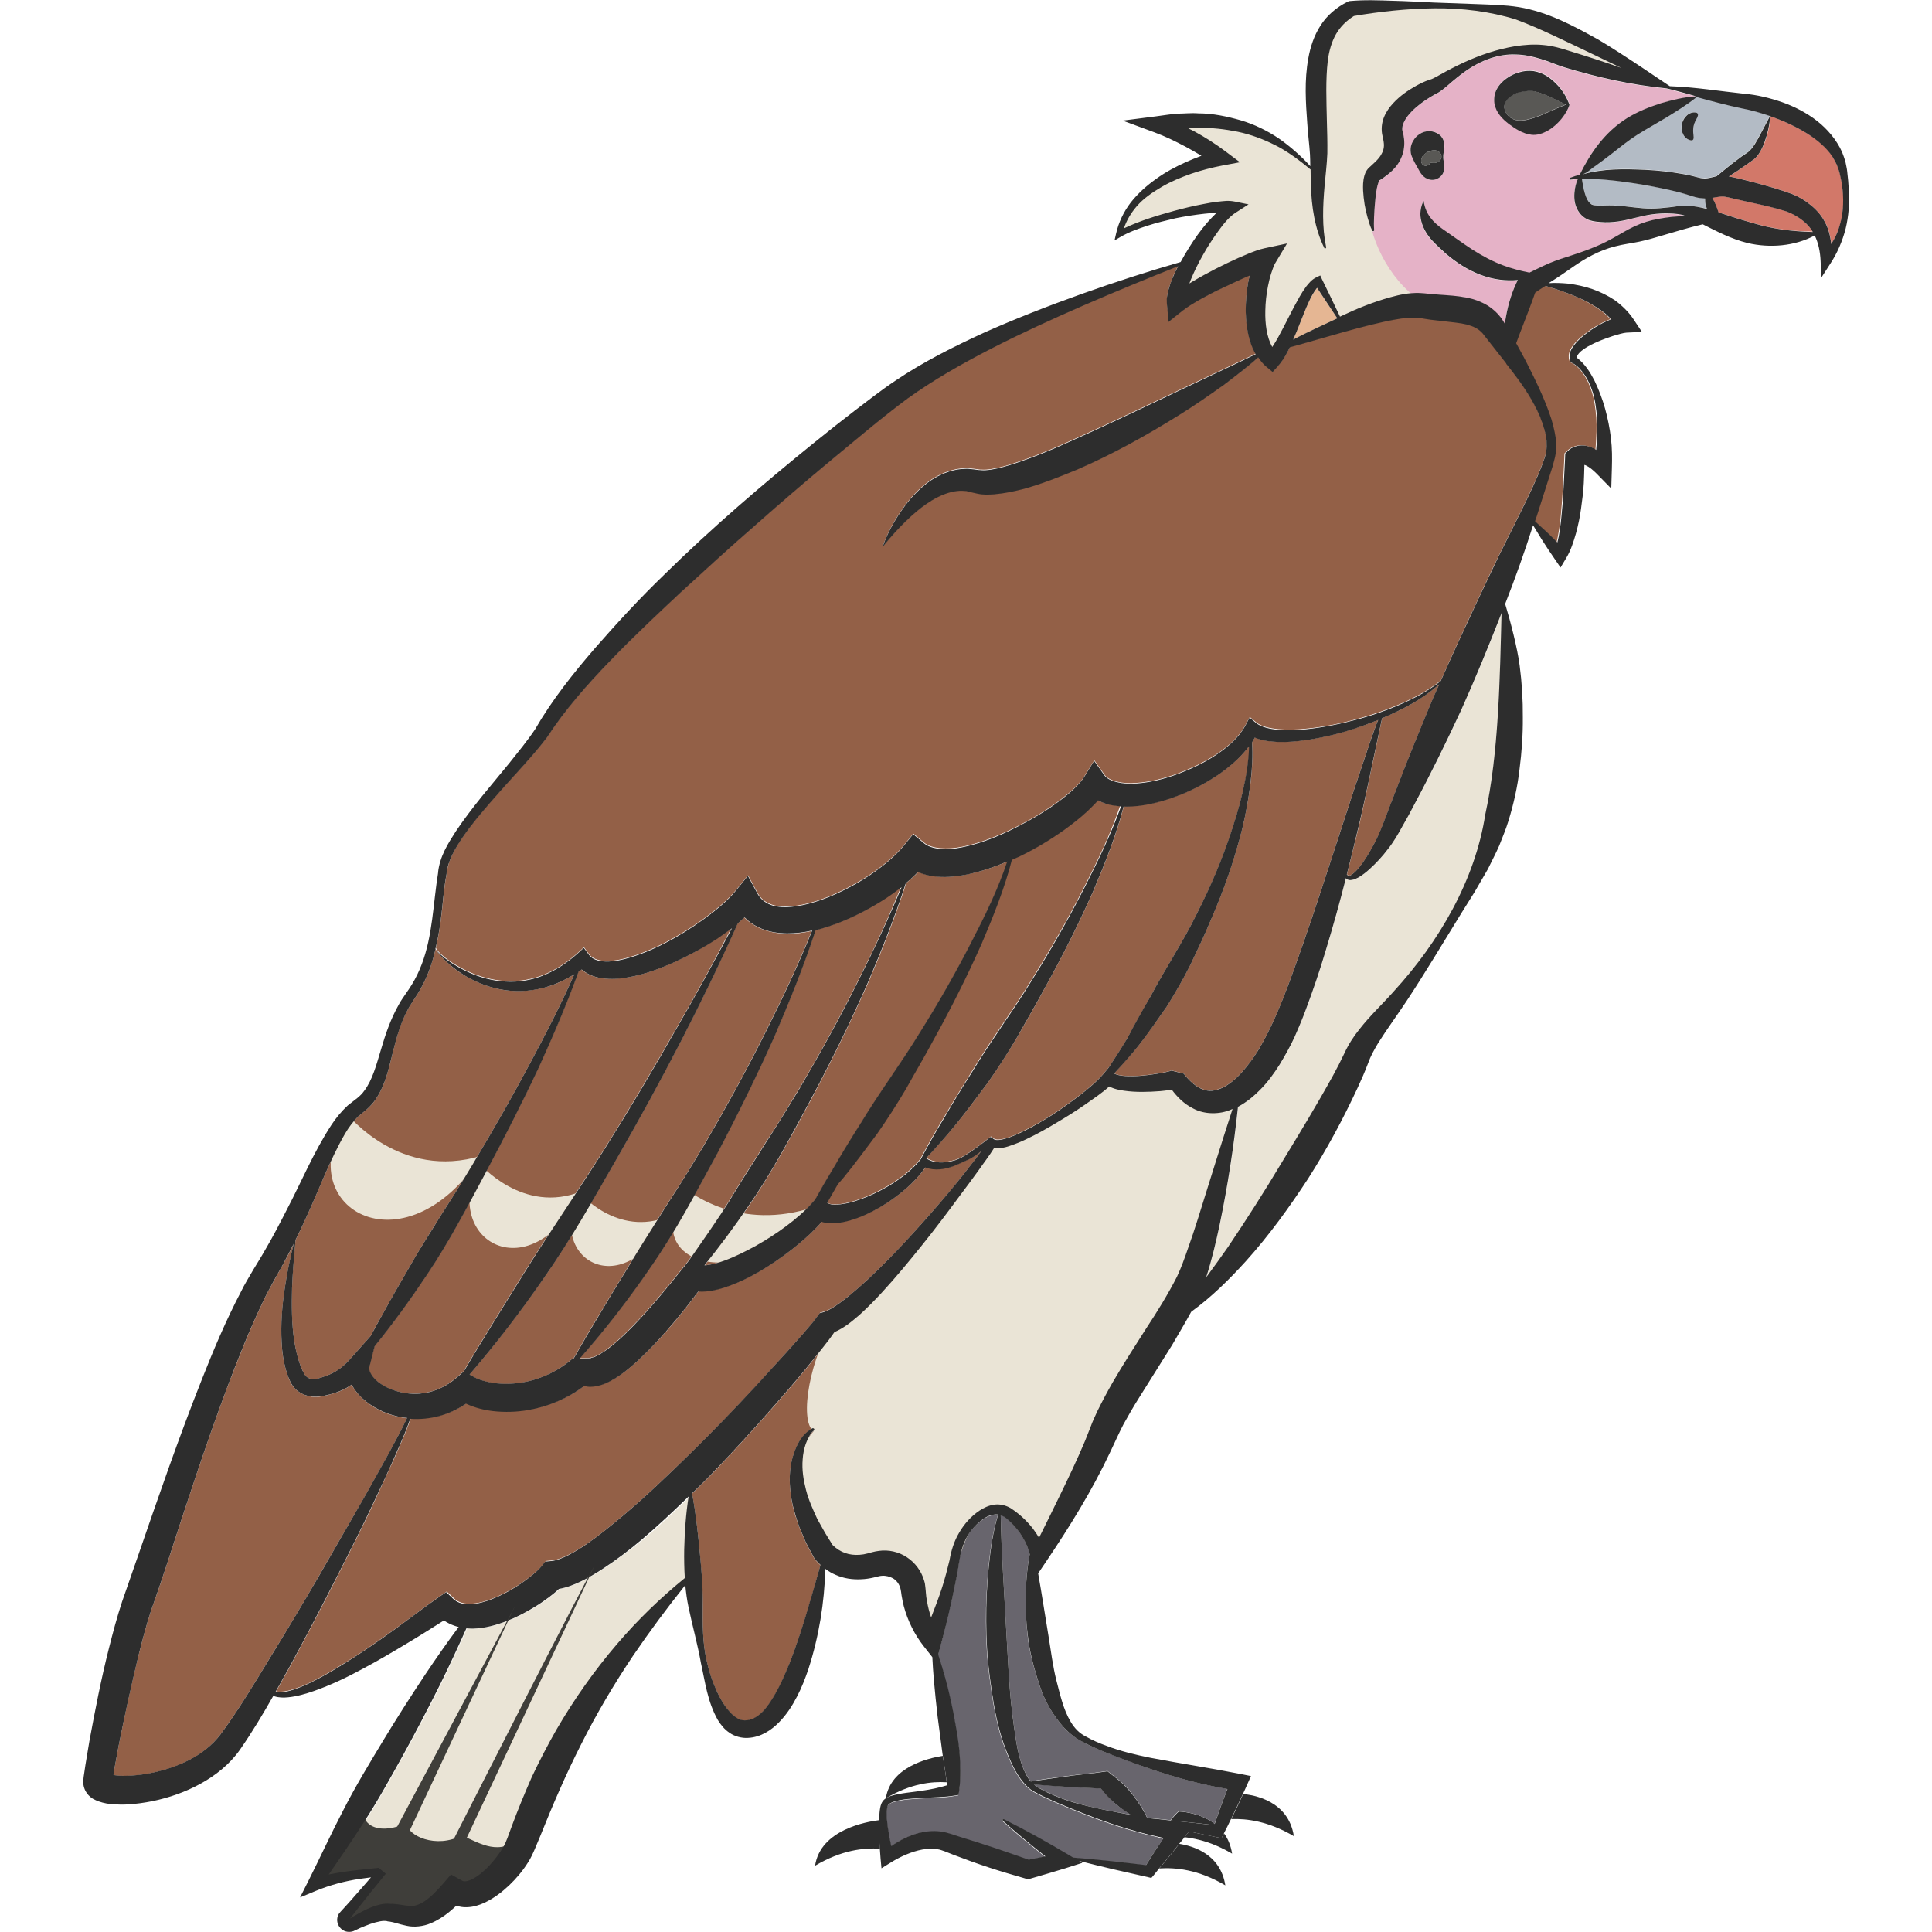 <?xml version="1.0" encoding="utf-8"?>
<!-- Generator: Adobe Illustrator 24.1.2, SVG Export Plug-In . SVG Version: 6.00 Build 0)  -->
<svg version="1.1" id="Layer_1" xmlns="http://www.w3.org/2000/svg" xmlns:xlink="http://www.w3.org/1999/xlink" x="0px" y="0px"
	 viewBox="0 0 128 128" style="enable-background:new 0 0 128 128;" xml:space="preserve">
<style type="text/css">
	.st0{fill:#E5B693;}
	.st1{fill:#2D2D2D;}
	.st2{fill:none;}
	.st3{fill:#936047;}
	.st4{fill:#EAE4D6;}
	.st5{fill:#68656D;}
	.st6{fill:#E5B2C7;}
	.st7{fill:#595855;}
	.st8{fill:#B3BBC5;}
	.st9{fill:#D27869;}
	.st10{fill:#3F3E3A;}
</style>
<g>
	<path class="st0" d="M23.13,127.2C23.14,127.2,23.13,127.2,23.13,127.2c0,0.01,0.01,0,0.01,0c0-0.01,0.01-0.01,0.01-0.02
		c0,0,0,0,0,0L23.13,127.2z"/>
	<path class="st1" d="M81.18,124.91c-0.32-2.08-2.15-2.61-3.05-2.75c-0.43,0.55-0.87,1.1-1.33,1.63
		C77.87,123.72,79.36,123.84,81.18,124.91z"/>
	<path class="st1" d="M85.72,121.65c-0.36-2.37-2.7-2.73-3.36-2.79c-0.25,0.56-0.51,1.11-0.79,1.66
		C82.62,120.48,84.03,120.66,85.72,121.65z"/>
	<path class="st1" d="M80.93,121.78l-0.27-0.05c-0.63-0.13-1.26-0.26-1.89-0.39l-0.29,0.38c0.89,0.1,1.95,0.38,3.15,1.09
		c-0.09-0.56-0.28-1-0.54-1.35c0,0.01-0.01,0.02-0.01,0.03L80.93,121.78z"/>
	<path class="st1" d="M77.55,120.61c0.97,0.1,1.94,0.19,2.91,0.31c0.01-0.03,0.02-0.05,0.03-0.08c-1.04-0.8-2.39-0.82-2.39-0.82
		S77.93,120.14,77.55,120.61z"/>
	<path class="st1" d="M58.25,120.59c-0.81,0.1-3.89,0.62-4.25,3.02c1.77-1.05,3.23-1.19,4.3-1.13c-0.04-0.48-0.06-0.96-0.07-1.45
		C58.22,120.89,58.24,120.73,58.25,120.59z"/>
	<path class="st2" d="M23.13,127.2C23.14,127.2,23.13,127.2,23.13,127.2c0,0.01,0.01,0,0.01,0c0-0.01,0.01-0.01,0.01-0.02
		c0,0,0,0,0,0L23.13,127.2z"/>
	<path class="st2" d="M80.93,121.78l-0.27-0.05c-0.63-0.13-1.26-0.26-1.89-0.39l-0.29,0.38c0.89,0.1,1.95,0.38,3.15,1.09
		c-0.09-0.56-0.28-1-0.54-1.35c0,0.01-0.01,0.02-0.01,0.03L80.93,121.78z"/>
	<path class="st2" d="M77.55,120.61c0.97,0.1,1.94,0.19,2.91,0.31c0.01-0.03,0.02-0.05,0.03-0.08c-1.04-0.8-2.39-0.82-2.39-0.82
		S77.93,120.14,77.55,120.61z"/>
	<path class="st2" d="M58.25,120.59c-0.81,0.1-3.89,0.62-4.25,3.02c1.77-1.05,3.23-1.19,4.3-1.13c-0.04-0.48-0.06-0.96-0.07-1.45
		C58.22,120.89,58.24,120.73,58.25,120.59z"/>
	<path class="st2" d="M85.72,121.65c-0.36-2.37-2.7-2.73-3.36-2.79c-0.25,0.56-0.51,1.11-0.79,1.66
		C82.62,120.48,84.03,120.66,85.72,121.65z"/>
	<path class="st2" d="M81.18,124.91c-0.32-2.08-2.15-2.61-3.05-2.75c-0.43,0.55-0.87,1.1-1.33,1.63
		C77.87,123.72,79.36,123.84,81.18,124.91z"/>
	<path class="st0" d="M104.77,30.79C104.77,30.79,104.76,30.79,104.77,30.79C104.77,30.79,104.74,30.82,104.77,30.79z"/>
	<path class="st3" d="M101.66,19.38c-0.12,0.34-0.24,0.69-0.38,1.04l-0.46,1.2c-0.14,0.37-0.28,0.74-0.42,1.11
		c0.26,0.46,0.51,0.93,0.75,1.4c0.53,1.04,1.04,2.1,1.44,3.21c0.2,0.56,0.35,1.13,0.44,1.74c0.02,0.31,0.04,0.62-0.01,0.94
		c-0.04,0.31-0.14,0.59-0.21,0.88l-1.05,3.3c-0.03,0.11-0.07,0.21-0.11,0.32c0.32,0.28,0.62,0.58,0.93,0.86
		c0.19,0.18,0.37,0.37,0.55,0.55c0.06-0.27,0.12-0.55,0.16-0.83c0.09-0.51,0.13-1.04,0.17-1.57c0.05-0.53,0.07-1.06,0.1-1.6
		l0.08-1.6l0.01-0.29l0.15-0.15c0.21-0.2,0.33-0.24,0.5-0.31c0.16-0.06,0.33-0.08,0.49-0.08c0.32,0.01,0.59,0.11,0.81,0.23
		c0.04,0.02,0.07,0.04,0.1,0.07c0.02-0.24,0.04-0.48,0.05-0.73c0.04-0.63,0.04-1.26-0.04-1.88c-0.07-0.62-0.21-1.25-0.47-1.81
		c-0.13-0.29-0.29-0.55-0.48-0.79c-0.18-0.24-0.42-0.45-0.67-0.56l-0.08-0.04l-0.03-0.09c-0.1-0.28-0.03-0.57,0.08-0.77
		c0.11-0.21,0.25-0.37,0.39-0.52c0.29-0.3,0.61-0.54,0.93-0.77c0.33-0.22,0.67-0.42,1.04-0.58c0.09-0.04,0.18-0.08,0.27-0.12
		c-0.12-0.13-0.25-0.26-0.39-0.38c-0.36-0.3-0.78-0.55-1.22-0.79c-0.86-0.44-1.81-0.77-2.79-1.06
		C102.1,19.08,101.86,19.23,101.66,19.38z"/>
	<path class="st4" d="M96.81,47.06c-0.97,2.08-1.96,4.15-3.06,6.17c-0.27,0.51-0.55,1.01-0.83,1.52c-0.27,0.49-0.6,1.04-0.96,1.51
		c-0.36,0.48-0.77,0.91-1.21,1.32c-0.22,0.2-0.46,0.39-0.73,0.55c-0.14,0.08-0.28,0.15-0.47,0.17c-0.08,0.01-0.21,0.01-0.29-0.05
		c-0.04-0.02-0.05-0.05-0.08-0.07c-0.42,1.62-0.86,3.24-1.35,4.84c-0.38,1.27-0.81,2.54-1.28,3.8c-0.24,0.63-0.49,1.26-0.77,1.88
		c-0.15,0.31-0.3,0.63-0.47,0.93c-0.16,0.29-0.32,0.6-0.52,0.9c-0.38,0.6-0.81,1.18-1.32,1.7c-0.41,0.41-0.88,0.8-1.44,1.1
		c-0.28,2.63-0.67,5.24-1.22,7.84c-0.25,1.15-0.51,2.29-0.89,3.46c0.49-0.66,0.97-1.32,1.44-2c1.25-1.84,2.44-3.72,3.58-5.63
		c1.16-1.9,2.32-3.81,3.39-5.75c0.27-0.49,0.51-0.97,0.74-1.45c0.26-0.59,0.61-1.13,0.99-1.59c0.75-0.94,1.56-1.69,2.3-2.54
		c2.99-3.28,5.38-7.37,6.05-11.7c0.89-4.07,0.97-8.98,1.08-13.35c-0.01,0.03-0.02,0.06-0.03,0.09
		C98.62,42.84,97.75,44.97,96.81,47.06z"/>
	<path class="st5" d="M67.96,105.54c0.02-0.87,0.1-1.74,0.26-2.59c-0.03-0.14-0.08-0.28-0.13-0.42c-0.1-0.26-0.22-0.51-0.37-0.75
		c-0.29-0.47-0.71-0.93-1.12-1.26c-0.09-0.07-0.19-0.11-0.3-0.14c0.04,2.35,0.21,4.68,0.33,7c0.15,2.37,0.21,4.75,0.56,7.08
		c0.16,1.15,0.34,2.36,0.93,3.33c0.05,0.08,0.11,0.15,0.17,0.22c0.77-0.12,1.54-0.23,2.31-0.33c0.86-0.12,1.73-0.19,2.59-0.32
		l0.18-0.03l0.24,0.19c0.27,0.21,0.54,0.41,0.78,0.64c0.24,0.23,0.47,0.48,0.67,0.75c0.35,0.46,0.69,0.95,0.94,1.51
		c0.06,0.01,0.13,0.02,0.19,0.03c0.45,0.04,0.9,0.1,1.35,0.14c0.38-0.47,0.54-0.58,0.54-0.58s1.35,0.02,2.39,0.82
		c0.27-0.78,0.55-1.55,0.84-2.31c-1.8-0.31-3.55-0.79-5.27-1.39c-0.97-0.33-1.93-0.7-2.88-1.07c-0.24-0.09-0.47-0.2-0.71-0.31
		c-0.24-0.1-0.47-0.21-0.7-0.34c-0.47-0.23-0.92-0.58-1.28-0.97c-0.73-0.81-1.26-1.77-1.6-2.77c-0.33-1-0.61-2.01-0.76-3.04
		C67.99,107.61,67.93,106.57,67.96,105.54z"/>
	<path class="st3" d="M81.57,73.53c-0.75,0.33-1.76,0.34-2.52-0.07c-0.62-0.32-1.06-0.77-1.42-1.25l-0.17,0.03
		c-0.2,0.03-0.4,0.05-0.6,0.07c-0.39,0.04-0.79,0.05-1.19,0.05c-0.4,0-0.8-0.02-1.21-0.08c-0.21-0.03-0.42-0.07-0.64-0.14
		c-0.1-0.04-0.22-0.08-0.33-0.14c-0.51,0.45-1.02,0.79-1.54,1.16c-0.63,0.43-1.27,0.84-1.93,1.23c-0.65,0.39-1.32,0.77-2.02,1.1
		c-0.35,0.16-0.71,0.31-1.08,0.44c-0.19,0.06-0.38,0.12-0.6,0.15c-0.14,0.01-0.29,0.03-0.46,0c-0.34,0.55-0.69,1.01-1.05,1.51
		c-0.4,0.56-0.8,1.1-1.22,1.65c-0.81,1.1-1.64,2.19-2.49,3.26c-0.86,1.07-1.73,2.13-2.67,3.15c-0.47,0.51-0.96,1.01-1.49,1.49
		c-0.49,0.41-0.94,0.83-1.66,1.14c-0.04,0.06-0.08,0.11-0.12,0.17l-0.24,0.33l-0.49,0.63l-0.99,1.23c-0.66,0.81-1.35,1.6-2.04,2.39
		c-1.38,1.58-2.79,3.12-4.25,4.64c-0.42,0.44-0.87,0.86-1.3,1.29c0.24,1.23,0.37,2.45,0.49,3.67c0.11,1.25,0.23,2.5,0.22,3.75
		c-0.01,1.26-0.02,2.53,0.28,3.75c0.13,0.61,0.33,1.21,0.58,1.77c0.24,0.56,0.55,1.1,0.92,1.52c0.18,0.21,0.38,0.37,0.57,0.47
		c0.2,0.1,0.36,0.12,0.58,0.1c0.43-0.05,0.84-0.33,1.19-0.74c0.7-0.84,1.2-1.97,1.65-3.09c0.8-2.07,1.41-4.25,2.03-6.46
		c-0.12-0.11-0.24-0.23-0.34-0.35l-0.06-0.07l-0.02-0.04l-0.54-1.01l-0.45-1.06c-0.26-0.73-0.5-1.47-0.57-2.26
		c-0.1-0.78-0.08-1.58,0.13-2.34c0.23-0.75,0.55-1.5,1.31-1.92c0.04-0.02,0.1-0.01,0.12,0.04c0.02,0.04,0.01,0.09-0.02,0.11
		l-0.04,0.03c-0.22,0.18-0.38,0.55-0.5,0.86c-0.11,0.33-0.18,0.66-0.2,1.01c-0.06,0.68,0.05,1.36,0.22,2.03
		c0.17,0.66,0.46,1.3,0.75,1.93l0.51,0.91l0.5,0.81c0.51,0.5,1.1,0.7,1.79,0.65c0.17-0.01,0.35-0.04,0.53-0.09
		c0.1-0.02,0.16-0.05,0.29-0.08c0.15-0.04,0.31-0.08,0.46-0.09c0.63-0.09,1.3,0.07,1.85,0.42c0.54,0.35,0.97,0.91,1.14,1.53
		c0.04,0.16,0.07,0.31,0.09,0.47c0.02,0.16,0.02,0.22,0.03,0.33c0.02,0.2,0.05,0.4,0.08,0.6c0.06,0.36,0.15,0.71,0.27,1.06
		c0.27-0.67,0.52-1.35,0.74-2.03c0.18-0.58,0.34-1.17,0.48-1.76c0.1-0.6,0.3-1.27,0.64-1.83c0.33-0.57,0.77-1.07,1.33-1.45
		c0.28-0.18,0.6-0.35,0.98-0.4c0.37-0.06,0.78,0.04,1.1,0.23c0.59,0.39,1.05,0.81,1.47,1.35c0.15,0.2,0.28,0.4,0.41,0.61
		c0.44-0.89,0.88-1.79,1.32-2.68c0.6-1.24,1.2-2.48,1.72-3.72l0.38-0.96c0.13-0.35,0.29-0.68,0.44-1.02
		c0.32-0.65,0.66-1.29,1.01-1.9c0.71-1.23,1.46-2.4,2.21-3.56c0.75-1.15,1.48-2.32,2.06-3.46c0.26-0.57,0.5-1.21,0.72-1.85
		c0.23-0.64,0.44-1.3,0.65-1.95c0.77-2.41,1.51-4.85,2.3-7.29C81.63,73.5,81.6,73.52,81.57,73.53z"/>
	<path class="st6" d="M80.49,17.85c0.5-0.26,1.01-0.51,1.54-0.74c0.26-0.12,0.52-0.23,0.8-0.34c0.29-0.11,0.51-0.21,0.93-0.3
		l1.5-0.32l-0.81,1.35c-0.07,0.12-0.18,0.42-0.25,0.66c-0.08,0.26-0.14,0.53-0.2,0.8c-0.11,0.54-0.18,1.1-0.18,1.65
		c-0.02,0.86,0.09,1.74,0.46,2.4c0.13-0.19,0.26-0.41,0.38-0.62c0.24-0.43,0.47-0.88,0.7-1.34c0.23-0.45,0.47-0.92,0.73-1.37
		c0.13-0.23,0.28-0.45,0.44-0.68c0.18-0.22,0.35-0.45,0.68-0.61l0.25-0.12l0.11,0.24c0.4,0.83,0.81,1.66,1.2,2.49
		c0.02-0.01,0.04-0.02,0.06-0.03c1.05-0.5,2.13-0.94,3.29-1.26c0.59-0.15,1.18-0.3,1.92-0.28l0.28,0.02l0.2,0.02l0.4,0.04l0.83,0.06
		c0.57,0.04,1.18,0.08,1.84,0.27c0.33,0.09,0.68,0.23,0.99,0.44c0.32,0.21,0.6,0.47,0.83,0.76c0.11,0.14,0.2,0.29,0.28,0.43
		c0.01-0.05,0.01-0.1,0.02-0.15c0.07-0.45,0.16-0.9,0.29-1.34c0.13-0.44,0.28-0.86,0.49-1.29l0.06-0.12
		c-0.39,0.04-0.79,0.03-1.18-0.02c-0.9-0.11-1.76-0.47-2.51-0.93c-0.38-0.24-0.73-0.5-1.06-0.78c-0.33-0.3-0.62-0.55-0.94-0.9
		c-0.31-0.35-0.58-0.77-0.7-1.25c-0.13-0.47-0.06-0.98,0.15-1.36c0.14,0.9,0.64,1.42,1.24,1.85c0.65,0.45,1.34,0.95,1.98,1.37
		c0.66,0.42,1.33,0.79,2.07,1.06c0.54,0.2,1.12,0.35,1.72,0.47c0.3-0.16,0.6-0.3,0.91-0.44c0.5-0.23,1.02-0.42,1.54-0.59
		c1.05-0.33,2.08-0.68,3.04-1.23c0.48-0.26,0.95-0.57,1.46-0.8c0.5-0.24,1.04-0.4,1.59-0.5c0.6-0.12,1.23-0.19,1.85-0.17
		c-0.03-0.01-0.06-0.03-0.09-0.04c-0.29-0.11-0.69-0.14-1.06-0.15c-0.37,0-0.75,0.01-1.12,0.06c-0.75,0.09-1.48,0.36-2.24,0.47
		c-0.38,0.05-0.77,0.08-1.17,0.04l-0.31-0.03c-0.11-0.01-0.25-0.03-0.38-0.08c-0.26-0.09-0.52-0.27-0.69-0.48
		c-0.34-0.45-0.38-0.93-0.35-1.34c0.03-0.33,0.1-0.63,0.23-0.93c-0.16,0.01-0.32,0.02-0.48,0.05l0,0c-0.03,0-0.07-0.02-0.07-0.05
		c0-0.03,0.01-0.06,0.04-0.07c0.21-0.08,0.42-0.15,0.63-0.21c0.72-1.46,1.65-2.82,3.13-3.74c0.73-0.44,1.48-0.74,2.25-0.99
		c0.76-0.22,1.52-0.41,2.33-0.46c-0.59-0.18-1.94-0.52-1.98-0.53c0,0-0.01,0-0.02,0c-2.3-0.23-4.52-0.72-6.72-1.39
		c-0.59-0.18-1.07-0.41-1.59-0.56c-0.52-0.16-1.07-0.28-1.63-0.29c-1.13-0.05-2.25,0.37-3.19,1c-0.48,0.32-0.9,0.69-1.35,1.07
		c-0.22,0.18-0.45,0.4-0.8,0.56c-0.22,0.12-0.46,0.26-0.67,0.41c-0.44,0.3-0.85,0.65-1.15,1.03c-0.3,0.39-0.42,0.76-0.35,1.01
		c0.08,0.29,0.15,0.71,0.1,1.09c-0.04,0.39-0.2,0.78-0.41,1.09c-0.22,0.31-0.48,0.55-0.74,0.75c-0.13,0.1-0.26,0.19-0.38,0.27
		l-0.08,0.05c0.01-0.01,0.02-0.03,0.01-0.02c-0.01-0.01-0.03,0.02-0.05,0.06c-0.17,0.36-0.24,0.99-0.28,1.54
		c-0.04,0.56-0.09,1.16-0.05,1.72l0,0.01c0,0.03-0.02,0.07-0.06,0.07c-0.03,0-0.05-0.01-0.06-0.03c-0.15-0.28-0.23-0.57-0.31-0.86
		c-0.08-0.29-0.15-0.58-0.2-0.88c-0.05-0.3-0.09-0.6-0.1-0.91c-0.01-0.32-0.02-0.63,0.09-1.02c0.03-0.1,0.07-0.21,0.15-0.33
		c0.04-0.06,0.09-0.13,0.16-0.19l0.09-0.08l0.3-0.28c0.18-0.18,0.33-0.36,0.43-0.54c0.21-0.37,0.19-0.67,0.07-1.17
		c-0.11-0.43-0.06-0.9,0.09-1.26c0.15-0.37,0.37-0.66,0.6-0.92c0.46-0.5,0.99-0.86,1.54-1.17c0.28-0.15,0.56-0.29,0.87-0.39
		c0.2-0.05,0.43-0.19,0.69-0.33c0.51-0.29,1.04-0.57,1.59-0.82c1.09-0.5,2.21-0.88,3.41-1.08c0.6-0.1,1.22-0.14,1.84-0.08
		c0.62,0.05,1.24,0.23,1.76,0.4c1.14,0.36,2.29,0.72,3.43,1.12c-0.69-0.33-1.37-0.66-2.06-0.99c-1.65-0.78-3.3-1.6-4.93-2.22
		c-1.7-0.53-3.57-0.76-5.4-0.74c-1.79,0.03-3.63,0.23-5.33,0.51c-0.5,0.32-0.91,0.72-1.19,1.21c-0.3,0.51-0.46,1.12-0.54,1.75
		c-0.16,1.28-0.1,2.65-0.06,4.03c0.03,0.7,0.04,1.37,0.03,2.12c-0.03,0.73-0.12,1.42-0.18,2.11c-0.12,1.37-0.19,2.73,0.1,4.1
		c0.01,0.03-0.01,0.07-0.05,0.08c-0.03,0.01-0.06-0.01-0.07-0.03c-0.63-1.28-0.85-2.75-0.89-4.16c-0.01-0.35-0.02-0.7-0.02-1.04
		c-0.7-0.58-1.6-1.25-2.34-1.61c-0.79-0.4-1.62-0.71-2.48-0.89c-0.86-0.17-1.73-0.28-2.6-0.25c-0.23-0.01-0.45,0.01-0.68,0.03
		c0.13,0.07,0.27,0.12,0.39,0.19c0.72,0.39,1.4,0.82,2.06,1.32l0.97,0.73l-1.18,0.22c-0.67,0.12-1.38,0.31-2.05,0.54
		c-0.67,0.23-1.34,0.51-1.95,0.87c-0.61,0.36-1.21,0.77-1.67,1.3c-0.37,0.43-0.66,0.92-0.84,1.45c1.08-0.51,2.2-0.84,3.33-1.16
		c0.64-0.17,1.28-0.33,1.93-0.45c0.33-0.06,0.65-0.12,0.99-0.16c0.35-0.03,0.64-0.1,1.13,0l0.88,0.18l-0.84,0.54
		c-0.41,0.26-0.82,0.77-1.18,1.25c-0.36,0.5-0.7,1.02-1,1.56c-0.3,0.54-0.57,1.1-0.81,1.65c-0.04,0.09-0.07,0.17-0.1,0.26
		c0.07-0.04,0.13-0.08,0.2-0.12C79.49,18.38,79.99,18.11,80.49,17.85z M99.18,5.87c0.15-0.3,0.39-0.53,0.65-0.71
		c0.26-0.18,0.54-0.31,0.84-0.4c0.31-0.09,0.57-0.12,0.94-0.08c0.71,0.12,1.16,0.49,1.53,0.87c0.18,0.19,0.35,0.4,0.49,0.62
		c0.07,0.11,0.13,0.23,0.19,0.34l0.08,0.18l0.04,0.09l0.05,0.14l-0.05,0.14c-0.01,0.03-0.02,0.06-0.04,0.09
		c-0.03,0.06-0.06,0.12-0.09,0.18c-0.06,0.11-0.13,0.23-0.21,0.33c-0.15,0.22-0.33,0.41-0.53,0.59c-0.2,0.18-0.42,0.33-0.68,0.46
		c-0.25,0.13-0.56,0.22-0.9,0.19c-0.61-0.06-1.1-0.4-1.52-0.72c-0.41-0.32-0.84-0.73-0.95-1.38C98.97,6.52,99.02,6.16,99.18,5.87z
		 M93.64,9.33c0.18-0.34,0.6-0.66,1.09-0.64c0.23,0.01,0.47,0.09,0.64,0.23c0.17,0.14,0.27,0.33,0.31,0.52
		c0.07,0.39-0.06,0.69-0.05,0.93c-0.02,0.24,0.11,0.54,0.04,0.92c-0.06,0.38-0.5,0.7-0.93,0.61c-0.45-0.09-0.65-0.49-0.78-0.73
		c-0.14-0.26-0.28-0.49-0.41-0.8C93.42,10.06,93.42,9.67,93.64,9.33z"/>
	<path class="st7" d="M100.18,7.86c0.4,0.21,0.9,0.1,1.25,0c0.29-0.09,0.69-0.23,1.09-0.42l0.64-0.28l0.34-0.14l0.18-0.07l0.07-0.03
		l-0.07-0.03l-0.17-0.08l-0.33-0.16l-0.64-0.3c-0.41-0.18-0.83-0.33-1.09-0.33c-0.29-0.01-0.71,0.02-1.02,0.16
		c-0.31,0.15-0.59,0.32-0.73,0.66C99.56,7.19,99.79,7.67,100.18,7.86z"/>
	<path class="st8" d="M112.97,13.14c-0.2-0.01-0.39-0.03-0.57-0.07c-0.25-0.06-0.48-0.15-0.63-0.19c-0.18-0.05-0.36-0.11-0.55-0.16
		c-0.76-0.2-1.56-0.35-2.35-0.49c-0.79-0.14-1.59-0.25-2.39-0.32c-0.56-0.05-1.11-0.08-1.67-0.06c0.08,0.66,0.25,1.39,0.58,1.64
		c0.19,0.22,1.06,0.06,1.77,0.13c0.74,0.04,1.51,0.2,2.26,0.19c0.38,0,0.75-0.04,1.13-0.08c0.38-0.03,0.74-0.12,1.19-0.11
		c0.47,0.01,0.92,0.1,1.36,0.21c-0.07-0.19-0.13-0.39-0.13-0.6C112.97,13.21,112.97,13.18,112.97,13.14z"/>
	<path class="st8" d="M108.46,8.91c-0.6,0.39-1.18,0.86-1.8,1.34c-0.3,0.24-0.63,0.48-0.95,0.71c-0.32,0.21-0.48,0.42-0.86,0.57
		c1.38-0.39,2.71-0.36,4.13-0.3c0.83,0.04,1.66,0.13,2.5,0.28c0.21,0.04,0.42,0.08,0.64,0.13c0.24,0.06,0.4,0.12,0.55,0.14
		c0.35,0.06,0.44,0.03,0.96-0.1c0.02,0,0.05,0,0.07-0.01c0.1-0.08,0.2-0.17,0.31-0.25c0.45-0.37,0.91-0.73,1.38-1.08l0.37-0.25
		c0.08-0.05,0.09-0.07,0.13-0.1l0.12-0.13c0.17-0.19,0.3-0.44,0.45-0.68l0.8-1.51c-0.61-0.21-1.23-0.39-1.87-0.51
		c-1.02-0.21-2.01-0.48-3-0.78c-0.64,0.51-1.31,0.92-1.97,1.33C109.77,8.14,109.08,8.52,108.46,8.91z M111.42,8.24
		c0.09-0.51,0.51-0.86,0.94-0.78c0.2,0.04,0.14,0.25,0.01,0.46c-0.18,0.31-0.23,0.68-0.18,1.03c0.03,0.21,0.01,0.38-0.18,0.35
		C111.6,9.22,111.33,8.74,111.42,8.24z"/>
	<path class="st5" d="M71.14,119.41c1.24,0.36,2.51,0.6,3.78,0.82c-0.23-0.15-0.46-0.3-0.68-0.46c-0.27-0.2-0.53-0.42-0.76-0.66
		c-0.19-0.19-0.36-0.41-0.54-0.62c-0.77-0.05-1.54-0.06-2.31-0.12c-0.71-0.05-1.41-0.09-2.12-0.15c0.06,0.05,0.11,0.11,0.18,0.15
		c0.26,0.14,0.51,0.3,0.78,0.41C70.01,119.03,70.57,119.24,71.14,119.41z"/>
	<path class="st9" d="M118.32,13.99c-0.73-0.23-1.53-0.41-2.32-0.58l-1.19-0.27c-0.45-0.1-0.67-0.16-0.94-0.11
		c-0.1,0.01-0.25,0.05-0.43,0.07c0.09,0.16,0.17,0.32,0.24,0.49c0.06,0.16,0.12,0.31,0.17,0.47c0.06,0.02,0.12,0.04,0.18,0.06
		c0.72,0.24,1.39,0.45,2.07,0.64c1.26,0.39,2.55,0.56,3.98,0.58c-0.03-0.06-0.06-0.12-0.1-0.17
		C119.6,14.64,118.97,14.21,118.32,13.99z"/>
	<path class="st9" d="M116.5,10.25c-0.05,0.07-0.11,0.14-0.17,0.2c-0.07,0.06-0.17,0.14-0.21,0.17l-0.35,0.25
		c-0.4,0.28-0.8,0.56-1.22,0.82c0.23,0.04,0.39,0.08,0.57,0.12c0.4,0.09,0.8,0.19,1.2,0.3c0.8,0.22,1.59,0.44,2.41,0.74
		c0.45,0.18,0.85,0.41,1.21,0.71c0.36,0.29,0.69,0.65,0.93,1.07c0.28,0.49,0.41,1.02,0.46,1.54c0.22-0.36,0.41-0.75,0.54-1.16
		c0.24-0.76,0.3-1.58,0.22-2.38c-0.03-0.4-0.12-0.8-0.21-1.19c-0.05-0.19-0.13-0.37-0.19-0.55c-0.08-0.17-0.18-0.34-0.27-0.5
		c-0.41-0.64-1.01-1.13-1.66-1.53c-0.76-0.47-1.59-0.86-2.46-1.16c-0.04,0.58-0.17,1.15-0.37,1.71
		C116.82,9.7,116.68,9.98,116.5,10.25z"/>
	<path class="st3" d="M81.26,50.92c-0.85,0.65-1.77,1.18-2.74,1.59c-0.98,0.41-2,0.73-3.1,0.86c-0.31,0.03-0.63,0.05-0.96,0.04
		c-0.5,1.94-1.25,3.8-2.03,5.64c-0.98,2.2-2.06,4.35-3.23,6.45c-0.56,1.06-1.18,2.09-1.77,3.15c-0.62,1.03-1.26,2.05-1.95,3.03
		c-0.72,0.97-1.43,1.93-2.19,2.86c-0.61,0.74-1.26,1.46-1.91,2.17c0.52,0.36,1.27,0.33,1.95,0.12c0.68-0.2,2.32-1.54,2.32-1.54
		l0.24,0.17c0.05,0.03,0.21,0.05,0.37,0.03c0.16-0.02,0.33-0.06,0.5-0.12c0.34-0.1,0.68-0.26,1.01-0.42c0.66-0.32,1.31-0.7,1.94-1.1
		c0.62-0.41,1.23-0.84,1.83-1.3c0.58-0.45,1.18-0.95,1.6-1.45l0.32-0.38c0,0,0.86-1.28,1.25-1.97c0.5-0.93,1.01-1.85,1.53-2.76
		c0.98-1.85,2.15-3.59,3.07-5.48c0.95-1.86,1.77-3.8,2.4-5.8c0.33-1,0.59-2.01,0.8-3.04c0.14-0.75,0.25-1.51,0.28-2.28
		C82.33,50,81.81,50.49,81.26,50.92z"/>
	<path class="st3" d="M52.18,89.52l1.03-1.16l0.5-0.58l0.24-0.29l0.18-0.24l0.22-0.29l0.23-0.06c0.4-0.11,0.98-0.5,1.46-0.89
		c0.51-0.39,1.01-0.83,1.5-1.29c0.98-0.91,1.92-1.88,2.83-2.88c0.91-1,1.81-2.02,2.68-3.06c0.43-0.53,0.85-1.06,1.27-1.59
		c0.32-0.42,0.44-0.55,0.73-0.97c-0.54,0.48-0.93,0.6-1.61,0.91c-0.35,0.15-0.73,0.27-1.13,0.3c-0.32,0.03-0.65-0.01-0.97-0.12
		c-0.36,0.52-0.8,0.98-1.27,1.4c-0.53,0.46-1.1,0.88-1.72,1.23c-0.61,0.35-1.26,0.65-1.96,0.87c-0.35,0.1-0.72,0.19-1.14,0.2
		c-0.21,0.01-0.43,0-0.67-0.07c-0.03-0.01-0.07-0.02-0.1-0.03c-0.47,0.53-0.97,1-1.49,1.44c-0.66,0.55-1.35,1.05-2.07,1.51
		c-0.72,0.46-1.49,0.87-2.31,1.2c-0.42,0.16-0.85,0.31-1.33,0.4c-0.3,0.05-0.62,0.09-0.98,0.07c-0.91,1.22-1.87,2.41-2.94,3.53
		c-0.6,0.63-1.22,1.24-1.95,1.8c-0.37,0.28-0.77,0.55-1.28,0.77c-0.26,0.1-0.56,0.2-0.94,0.21c-0.14,0.01-0.29-0.01-0.45-0.05
		c-1.09,0.82-2.37,1.36-3.7,1.59c-0.76,0.13-1.55,0.16-2.33,0.07c-0.6-0.07-1.2-0.22-1.79-0.49c-0.53,0.36-1.13,0.64-1.75,0.81
		c-0.63,0.17-1.29,0.23-1.95,0.19c-0.3,0.86-0.66,1.67-1.02,2.49c-0.43,0.95-0.87,1.9-1.31,2.85c-0.88,1.89-1.83,3.75-2.78,5.61
		c-0.95,1.86-1.92,3.71-2.92,5.55c-0.3,0.53-0.6,1.06-0.9,1.6c0.24,0.04,0.52,0.01,0.77-0.04c0.53-0.12,1.05-0.34,1.55-0.58
		c1.01-0.49,1.96-1.1,2.92-1.7c0.95-0.61,1.88-1.27,2.8-1.93c0.93-0.67,1.8-1.35,2.79-2.04l0.48-0.33l0.47,0.45
		c0.3,0.29,0.73,0.4,1.26,0.35c0.52-0.04,1.1-0.23,1.65-0.48c0.55-0.25,1.1-0.56,1.61-0.91c0.26-0.18,0.5-0.36,0.74-0.56
		c0.23-0.19,0.46-0.41,0.58-0.56l0.25-0.31l0.43-0.04c0.29-0.03,0.71-0.18,1.11-0.39c0.41-0.21,0.82-0.46,1.22-0.74
		c0.81-0.55,1.59-1.2,2.37-1.85c1.56-1.31,3.04-2.74,4.52-4.17c1.47-1.44,2.91-2.93,4.32-4.45L52.18,89.52z"/>
	<path class="st3" d="M89.24,57.92l0.01,0.01c0.13,0.19,0.32,0.01,0.52-0.16c0.19-0.18,0.36-0.4,0.52-0.62
		c0.32-0.45,0.59-0.94,0.85-1.43c0.48-0.97,0.83-2.06,1.26-3.13c0.81-2.14,1.68-4.26,2.56-6.37c0.13-0.3,0.27-0.59,0.4-0.89
		c-0.06,0.05-0.12,0.11-0.18,0.16c-0.48,0.4-1,0.75-1.53,1.07c-0.67,0.39-1.36,0.72-2.08,1.02l0,0.02
		c-0.55,2.51-1.06,5.17-1.68,7.72C89.67,56.2,89.46,57.06,89.24,57.92z"/>
	<path class="st3" d="M82.3,54.91c-0.52,2.07-1.23,4.1-2.09,6.06c-0.4,0.99-0.88,1.95-1.33,2.92c-0.48,0.96-1.01,1.88-1.58,2.79
		c-0.61,0.88-1.22,1.75-1.87,2.59c-0.52,0.63-1.06,1.24-1.61,1.84c0.08,0.07,0.44,0.16,0.75,0.17c0.34,0.02,0.7,0.01,1.06-0.02
		c0.36-0.03,0.72-0.08,1.08-0.14c0.18-0.03,0.36-0.06,0.53-0.1l0.25-0.06c0.06-0.01,0.19-0.06,0.12-0.04l0.81,0.2
		c0.36,0.47,0.79,0.86,1.23,1.03c0.43,0.18,0.85,0.12,1.31-0.08c0.45-0.21,0.9-0.57,1.29-1.01c0.39-0.43,0.77-0.92,1.08-1.44
		c1.29-2.11,2.12-4.63,3-7.09c0.86-2.48,1.67-4.99,2.49-7.5c0.41-1.25,0.81-2.51,1.24-3.76l0.63-1.88c0.1-0.31,0.21-0.63,0.33-0.94
		c0.1-0.26,0.17-0.49,0.29-0.76c-0.36,0.15-0.72,0.28-1.08,0.41c-1.18,0.41-2.39,0.73-3.64,0.92c-0.63,0.09-1.26,0.15-1.91,0.13
		c-0.5-0.03-1.02-0.06-1.55-0.29c-0.06,0.11-0.11,0.22-0.18,0.32c0.06,0.86,0.01,1.71-0.08,2.56C82.74,52.81,82.55,53.87,82.3,54.91
		z"/>
	<path class="st4" d="M39.98,103.94c-0.46,0.3-0.94,0.58-1.46,0.84c-0.43,0.2-0.89,0.39-1.44,0.49c-0.21,0.2-0.41,0.36-0.62,0.52
		c-0.29,0.22-0.59,0.43-0.9,0.62c-0.61,0.38-1.25,0.72-1.94,0.99c-0.69,0.27-1.42,0.49-2.24,0.5c-0.14,0-0.28,0-0.43-0.02
		c-0.55,1.24-1.13,2.48-1.73,3.7c-0.78,1.56-1.59,3.11-2.43,4.64c-0.85,1.53-1.69,3.05-2.64,4.52c-0.75,1.16-1.53,2.3-2.32,3.45
		c0.65-0.13,1.31-0.23,1.97-0.3l0.77-0.08l0.38-0.04l0.18-0.02c0,0,0,0,0.01,0c0,0,0.02,0.02,0.03,0.02l0,0l0,0
		c-0.01-0.01-0.02-0.02-0.03-0.02c0.04,0,0.12-0.03,0.06-0.01c-0.01,0.01-0.03,0.03-0.03,0.03c0.07,0.06,0.03,0.03,0,0c0,0,0,0,0,0
		c0.03,0.03,0.09,0.08,0.2,0.17c0.13,0.11,0.2,0.17,0.24,0.2l0,0l-0.01,0.01l-0.03,0.04l-0.06,0.07l-0.12,0.15l-0.24,0.3l-0.49,0.6
		l-0.96,1.21l-0.46,0.59l0.26-0.16c0.23-0.14,0.47-0.27,0.71-0.39c0.25-0.12,0.51-0.23,0.79-0.32c0.29-0.08,0.6-0.16,1.03-0.09
		l-0.1-0.02c0.51,0.01,0.94,0.13,1.25,0.14c0.32,0.02,0.53-0.05,0.79-0.18c0.52-0.29,1.05-0.84,1.54-1.41l0.42-0.49l0.74,0.41
		c0.08,0.04,0.11,0.05,0.23,0.04c0.11-0.01,0.29-0.07,0.47-0.16c0.37-0.19,0.76-0.52,1.1-0.88c0.34-0.36,0.66-0.78,0.9-1.19
		c0.12-0.21,0.2-0.39,0.3-0.64l0.29-0.79c0.4-1.08,0.85-2.17,1.32-3.24c0.5-1.06,1.04-2.11,1.62-3.12c1.17-2.03,2.52-3.96,4.05-5.72
		c1.36-1.59,2.86-3.04,4.47-4.35c-0.04-0.63-0.05-1.26-0.04-1.89c0.02-1.17,0.11-2.35,0.33-3.51c-1,0.98-2.03,1.94-3.1,2.85
		C41.75,102.69,40.89,103.33,39.98,103.94z"/>
	<path class="st0" d="M86.71,20.01c-0.21,0.45-0.39,0.92-0.58,1.4c-0.15,0.36-0.29,0.73-0.45,1.09c0.95-0.5,2.19-1.06,2.92-1.41
		c-0.45-0.67-0.89-1.34-1.34-2.01C87.06,19.31,86.87,19.67,86.71,20.01z"/>
	<path class="st3" d="M72.72,53.01c-0.24,0.28-0.48,0.52-0.74,0.75c-0.45,0.41-0.92,0.79-1.41,1.14c-0.97,0.7-1.98,1.31-3.06,1.83
		c-0.16,0.08-0.33,0.15-0.5,0.22c-0.5,1.91-1.23,3.74-2,5.55c-0.98,2.2-2.06,4.35-3.23,6.45c-0.56,1.06-1.18,2.09-1.77,3.15
		c-0.62,1.03-1.26,2.05-1.95,3.03c-0.72,0.97-1.43,1.93-2.19,2.86c-0.13,0.15-0.26,0.3-0.39,0.45l-0.7,1.22
		c-0.01,0.02,0.18,0.13,0.44,0.13c0.26,0.01,0.56-0.02,0.86-0.09c0.6-0.13,1.21-0.36,1.79-0.63c1.16-0.55,2.29-1.29,3.1-2.28
		c0.5-0.94,1.02-1.87,1.57-2.77c0.6-1.03,1.23-2.05,1.86-3.06c1.23-2.04,2.66-3.95,3.9-5.98c1.27-2.02,2.45-4.09,3.53-6.21
		c0.89-1.74,1.75-3.52,2.38-5.38c-0.18-0.01-0.36-0.03-0.55-0.07C73.38,53.29,73.04,53.18,72.72,53.01z"/>
	<path class="st3" d="M44.7,63.73c-0.98,0.44-1.99,0.83-3.1,1.02c-0.55,0.09-1.13,0.14-1.74,0.06c-0.44-0.06-0.95-0.24-1.34-0.58
		c-0.07,0.05-0.14,0.1-0.21,0.15c-0.78,2.16-1.69,4.27-2.64,6.36c-1.1,2.34-2.28,4.65-3.5,6.93c-1.22,2.28-2.42,4.58-3.86,6.73
		c-1.1,1.65-2.26,3.26-3.51,4.8l-0.35,1.39c-0.07,0.26,0.25,0.76,0.74,1.08c0.48,0.33,1.08,0.54,1.68,0.63
		c0.61,0.08,1.22,0.03,1.8-0.14c0.58-0.18,1.11-0.49,1.58-0.9l0.46-0.4l0,0c1.35-2.3,2.77-4.53,4.16-6.78
		c1.67-2.67,3.47-5.26,5.15-7.93c1.68-2.67,3.29-5.39,4.85-8.13c1.24-2.15,2.44-4.32,3.58-6.53c-0.31,0.24-0.63,0.47-0.95,0.68
		C46.62,62.76,45.68,63.28,44.7,63.73z"/>
	<path class="st3" d="M50.16,61.41c-0.31-0.16-0.6-0.37-0.85-0.62c-0.15,0.14-0.3,0.27-0.45,0.4c-2.37,5.3-5.07,10.45-7.96,15.49
		c-1.59,2.74-3.13,5.52-4.96,8.11c-1.51,2.17-3.12,4.28-4.85,6.29l0.2,0.11c0.45,0.25,1.02,0.4,1.6,0.47
		c0.59,0.06,1.21,0.03,1.8-0.08c1.2-0.22,2.34-0.77,3.23-1.57l0.07,0c0.59-1.04,1.19-2.07,1.81-3.08c0.36-0.62,0.74-1.23,1.11-1.85
		c0.38-0.61,0.76-1.22,1.12-1.84c0.74-1.23,1.53-2.43,2.29-3.65c0.8-1.19,1.53-2.43,2.28-3.66c1.45-2.48,2.84-5,4.12-7.57
		c1.1-2.19,2.15-4.41,3.06-6.68c-0.53,0.12-1.08,0.19-1.66,0.19C51.5,61.84,50.81,61.75,50.16,61.41z"/>
	<path class="st5" d="M76.71,121.72c-1.97-0.42-3.87-1.1-5.73-1.86c-0.56-0.23-1.12-0.45-1.67-0.72c-0.28-0.12-0.55-0.27-0.82-0.41
		c-0.29-0.16-0.54-0.4-0.74-0.65c-0.4-0.5-0.69-1.07-0.93-1.64c-0.24-0.57-0.45-1.16-0.61-1.75c-0.33-1.19-0.5-2.4-0.66-3.61
		c-0.16-1.21-0.23-2.42-0.23-3.64c-0.01-1.21,0.06-2.43,0.17-3.64c0.12-1.15,0.28-2.31,0.62-3.43c-0.29-0.03-0.6,0.05-0.9,0.24
		c-0.47,0.3-0.88,0.73-1.16,1.23c-0.28,0.51-0.44,1.04-0.52,1.66c-0.09,0.62-0.22,1.23-0.34,1.84c-0.25,1.22-0.54,2.43-0.87,3.64
		l-0.18,0.67c0.17,0.52,0.33,1.03,0.47,1.56c0.21,0.8,0.4,1.61,0.56,2.42c0.15,0.81,0.29,1.63,0.38,2.46
		c0.06,0.84,0.1,1.66-0.02,2.56l-0.04,0.3l-0.25,0.04c-0.72,0.13-1.42,0.12-2.11,0.16c-0.68,0.04-1.39,0.07-2,0.27
		c-0.14,0.05-0.28,0.13-0.32,0.21c-0.05,0.08-0.08,0.25-0.08,0.4c-0.02,0.32,0.02,0.66,0.06,0.99c0.06,0.44,0.14,0.88,0.24,1.32
		c0.55-0.39,1.14-0.68,1.82-0.87c0.45-0.11,0.94-0.16,1.44-0.1c0.24,0.02,0.52,0.11,0.72,0.17l0.58,0.19
		c0.78,0.24,1.57,0.49,2.35,0.75c0.73,0.24,1.46,0.51,2.19,0.76c0.37-0.07,0.74-0.15,1.11-0.22c-0.96-0.76-1.9-1.54-2.82-2.36
		c-0.03-0.02-0.03-0.06-0.01-0.09c0.02-0.02,0.05-0.03,0.08-0.01c1.45,0.72,2.86,1.51,4.24,2.33l0.35,0.21
		c1.62,0.12,3.22,0.31,4.83,0.5c0.37-0.6,0.75-1.19,1.15-1.77c-0.09-0.02-0.17-0.04-0.26-0.06
		C76.78,121.74,76.75,121.73,76.71,121.72z"/>
	<path class="st3" d="M55.64,61.09c-0.52,0.2-1.06,0.38-1.61,0.52c-0.79,2.38-1.72,4.7-2.71,7c-1.18,2.64-2.46,5.24-3.81,7.8
		c-1.39,2.54-2.72,5.12-4.39,7.5c-1.45,2.12-3.01,4.16-4.72,6.08l0.77-0.02c-0.02-0.02-0.08-0.04-0.04-0.03
		c0.04,0,0.15-0.02,0.27-0.07c0.26-0.1,0.57-0.29,0.86-0.52c0.6-0.45,1.18-1,1.74-1.58c1.12-1.17,2.17-2.44,3.2-3.73l0.42-0.53
		c0,0,2.17-3.06,2.87-4.26c0.72-1.2,1.49-2.36,2.23-3.55c0.78-1.16,1.49-2.36,2.22-3.56c1.42-2.41,2.77-4.86,4.01-7.37
		c0.99-1.97,1.93-3.98,2.75-6.03c-0.33,0.26-0.67,0.5-1.02,0.73C57.73,60.13,56.72,60.66,55.64,61.09z"/>
	<path class="st3" d="M62.15,58.08c-0.42-0.03-0.87-0.13-1.31-0.31c-0.26,0.27-0.53,0.51-0.8,0.74c-0.72,2.23-1.58,4.4-2.5,6.55
		c-1.14,2.58-2.39,5.11-3.7,7.6c-1.34,2.48-2.66,4.98-4.27,7.3c-0.91,1.32-1.87,2.61-2.87,3.86c0.09,0,0.18-0.01,0.28-0.03
		c0.33-0.05,0.68-0.15,1.04-0.28c0.71-0.25,1.41-0.61,2.1-0.99c0.69-0.39,1.35-0.81,1.99-1.29c0.63-0.47,1.24-0.98,1.72-1.54
		l0.21-0.24c0.37-0.67,0.75-1.33,1.15-1.98c0.6-1.03,1.23-2.05,1.86-3.06c1.23-2.04,2.66-3.95,3.9-5.98
		c1.27-2.02,2.45-4.09,3.53-6.21c0.86-1.67,1.69-3.38,2.3-5.16c-0.84,0.36-1.72,0.67-2.66,0.86C63.48,58.06,62.84,58.13,62.15,58.08
		z"/>
	<path class="st7" d="M94.73,10.84c0.05-0.09,0.06-0.04,0.29-0.04c0.22,0,0.5-0.19,0.48-0.43c0.01-0.24-0.27-0.43-0.49-0.42
		c-0.24,0.01-0.28,0.09-0.28,0.1c0,0.02-0.04-0.03-0.14,0.01c-0.08,0.05-0.22,0.13-0.35,0.31c-0.12,0.17-0.12,0.42,0.04,0.55
		C94.43,11.07,94.69,10.93,94.73,10.84z"/>
	<path class="st3" d="M19.5,88.87c0.09,0.58,0.23,1.14,0.42,1.65c0.06,0.12,0.1,0.25,0.17,0.37l0.09,0.17
		c0.02,0.04,0.05,0.07,0.08,0.1c0.11,0.12,0.26,0.19,0.44,0.21c0.2,0.02,0.33-0.02,0.63-0.12c0.27-0.09,0.52-0.18,0.74-0.3
		c0.45-0.22,0.82-0.57,1.2-0.99l1.29-1.45c0.25-0.48,0.51-0.95,0.78-1.42c0.61-1.14,1.27-2.24,1.91-3.36
		c0.63-1.12,1.34-2.2,2.01-3.29c0.7-1.08,1.38-2.17,2.04-3.27c1.32-2.21,2.6-4.44,3.81-6.71c1.04-1.94,2.05-3.9,2.94-5.91
		c-0.53,0.32-1.08,0.6-1.68,0.79c-0.94,0.3-1.94,0.39-2.91,0.26c-0.96-0.14-1.87-0.49-2.69-0.98c-0.41-0.24-0.79-0.53-1.13-0.85
		c-0.17-0.16-0.34-0.32-0.49-0.5c-0.1-0.13-0.21-0.25-0.29-0.4c-0.1,0.41-0.21,0.82-0.35,1.22c-0.18,0.51-0.4,1-0.67,1.47
		c-0.13,0.24-0.29,0.46-0.43,0.69c-0.13,0.21-0.28,0.41-0.39,0.64c-0.49,0.87-0.75,1.85-1,2.86c-0.26,1-0.46,2.08-1.12,3.07
		c-0.16,0.25-0.37,0.47-0.59,0.67l-0.59,0.49c-0.32,0.32-0.61,0.71-0.86,1.13c-1,1.72-1.72,3.71-2.6,5.61
		c-0.22,0.48-0.44,0.96-0.68,1.44c-0.1,1.06-0.2,2.11-0.23,3.16C19.31,86.51,19.32,87.71,19.5,88.87z"/>
	<path class="st3" d="M29.2,63.2c0.17,0.16,0.35,0.3,0.54,0.43c0.37,0.27,0.78,0.49,1.19,0.69c0.82,0.39,1.71,0.63,2.59,0.67
		c0.88,0.05,1.76-0.1,2.57-0.44c0.8-0.34,1.53-0.83,2.19-1.42l0.41-0.37l0.34,0.46c0.41,0.55,1.42,0.52,2.32,0.29
		c0.92-0.23,1.85-0.62,2.73-1.07c0.88-0.46,1.74-0.99,2.54-1.57c0.79-0.58,1.58-1.22,2.15-1.91l0.79-0.97l0.61,1.13
		c0.18,0.34,0.44,0.58,0.76,0.73c0.33,0.16,0.75,0.22,1.2,0.21c0.9-0.03,1.89-0.3,2.82-0.68c0.94-0.39,1.85-0.88,2.71-1.45
		c0.84-0.57,1.66-1.24,2.23-1.94l0.62-0.76l0.72,0.6c0.49,0.41,1.52,0.47,2.51,0.27c1.01-0.2,2.02-0.58,3-1.03
		c0.98-0.47,1.95-0.99,2.84-1.6c0.45-0.3,0.88-0.63,1.28-0.97c0.4-0.34,0.77-0.72,0.97-1.05l0.67-1.08l0.68,0.96
		c0.29,0.42,1.21,0.62,2.1,0.54c0.91-0.06,1.84-0.29,2.74-0.62c0.89-0.34,1.77-0.75,2.57-1.28c0.79-0.52,1.52-1.17,1.93-1.94
		l0.28-0.53l0.43,0.36c0.32,0.27,0.92,0.4,1.49,0.45c0.58,0.05,1.18,0.03,1.78-0.03c1.2-0.11,2.4-0.36,3.57-0.69
		c1.17-0.33,2.33-0.75,3.43-1.29c0.55-0.27,1.08-0.57,1.58-0.93c0.13-0.09,0.25-0.19,0.38-0.29c0.76-1.71,1.54-3.42,2.34-5.11
		c0.49-1.04,0.96-2.07,1.47-3.1l1.53-3.07c0.51-1.03,1-2.06,1.41-3.12c0.08-0.26,0.2-0.52,0.23-0.77c0.05-0.25,0.04-0.51,0.03-0.78
		c-0.06-0.53-0.24-1.06-0.44-1.58c-0.45-1.02-1.07-1.97-1.75-2.87l-0.44-0.57c0,0,0,0,0,0c-0.02-0.01-0.04-0.03-0.04-0.05
		c0,0,0-0.01,0-0.02l-1.57-2c-0.28-0.3-0.61-0.45-1.05-0.58c-0.44-0.11-0.98-0.15-1.54-0.22l-0.87-0.1l-0.45-0.07l-0.23-0.04
		l-0.15-0.01c-0.4-0.04-0.95,0.01-1.48,0.11c-2,0.35-4.82,1.26-6.99,1.84c-0.21,0.42-0.43,0.85-0.81,1.27l-0.33,0.37l-0.42-0.35
		c-0.21-0.18-0.39-0.39-0.54-0.62c-0.71,0.66-1.49,1.23-2.26,1.81c-1.01,0.73-2.04,1.43-3.09,2.08c-2.11,1.31-4.29,2.52-6.59,3.52
		c-1.16,0.48-2.33,0.95-3.58,1.3c-0.63,0.16-1.27,0.3-1.97,0.36c-0.36,0.02-0.72,0.04-1.15-0.05l-0.45-0.1
		c-0.11-0.02-0.22-0.08-0.34-0.07c-0.93-0.1-2,0.4-2.92,1.13c-0.93,0.72-1.77,1.63-2.55,2.6c0.42-1.18,1.08-2.28,1.91-3.27
		c0.44-0.48,0.92-0.94,1.52-1.3c0.6-0.35,1.3-0.62,2.08-0.63c0.19-0.02,0.38,0.03,0.57,0.04l0.29,0.04
		c0.11,0.02,0.11,0.01,0.17,0.01c0.18,0.02,0.44,0,0.69-0.04c0.52-0.08,1.08-0.24,1.63-0.43c1.11-0.37,2.23-0.82,3.33-1.32
		c2.21-0.98,4.42-2.03,6.63-3.08l3.33-1.58c0.86-0.41,1.73-0.81,2.58-1.23c-0.17-0.3-0.3-0.62-0.39-0.93
		c-0.19-0.64-0.27-1.29-0.27-1.93c-0.01-0.64,0.05-1.27,0.16-1.89c0.03-0.15,0.07-0.31,0.1-0.46c-0.07,0.03-0.15,0.06-0.22,0.09
		c-0.5,0.22-0.99,0.45-1.49,0.69c-0.49,0.24-0.98,0.48-1.46,0.74c-0.47,0.26-0.95,0.54-1.3,0.83l-0.9,0.72l-0.1-1.06
		c-0.01-0.12-0.02-0.25-0.02-0.37c0-0.12,0.02-0.21,0.03-0.31c0.02-0.21,0.08-0.37,0.13-0.55c0.11-0.34,0.23-0.66,0.37-0.96
		c0.07-0.15,0.15-0.29,0.22-0.44c-3.98,1.58-8.61,3.53-12.32,5.43c-1.95,0.99-3.85,2.08-5.59,3.33c-1.73,1.27-3.42,2.73-5.11,4.12
		c-1.69,1.4-3.36,2.84-5.01,4.3c-1.66,1.44-3.28,2.93-4.9,4.41c-1.61,1.49-3.2,3-4.72,4.58c-1.51,1.58-2.98,3.22-4.14,5.02
		l-0.02,0.03l0,0c-0.6,0.79-1.24,1.5-1.88,2.21c-0.65,0.7-1.28,1.41-1.9,2.13c-0.62,0.72-1.23,1.44-1.76,2.21
		c-0.52,0.76-1.01,1.6-1.11,2.43l0,0.04l0,0.01c-0.2,0.99-0.25,2.04-0.39,3.08c-0.08,0.62-0.19,1.24-0.33,1.86
		C28.95,62.97,29.09,63.08,29.2,63.2z"/>
	<path class="st3" d="M9.76,117.52c1.87-0.34,3.74-1.14,4.83-2.59c1.18-1.59,2.27-3.4,3.34-5.17c1.09-1.77,2.16-3.55,3.2-5.35
		L24.25,99c0.51-0.91,1.02-1.81,1.52-2.73c0.4-0.77,0.84-1.53,1.2-2.32c-0.12-0.01-0.23-0.02-0.35-0.04
		c-0.84-0.15-1.64-0.48-2.33-1.02c-0.34-0.27-0.67-0.6-0.92-1.02c-0.02-0.04-0.04-0.09-0.06-0.13c-0.22,0.15-0.44,0.28-0.69,0.39
		c-0.32,0.14-0.65,0.23-0.96,0.31c-0.27,0.07-0.74,0.17-1.15,0.07c-0.41-0.08-0.83-0.31-1.1-0.66c-0.07-0.09-0.13-0.18-0.17-0.28
		c-0.04-0.09-0.07-0.16-0.1-0.24c-0.07-0.16-0.11-0.31-0.17-0.47c-0.19-0.63-0.28-1.27-0.31-1.9c-0.06-1.25,0.03-2.48,0.22-3.69
		c0.14-0.97,0.36-1.92,0.58-2.86c-0.19,0.39-0.39,0.78-0.6,1.16c-0.24,0.47-0.53,0.94-0.77,1.39c-0.24,0.44-0.48,0.87-0.69,1.34
		c-0.88,1.83-1.63,3.76-2.37,5.69c-1.45,3.88-2.73,7.83-4.02,11.8l-0.5,1.49L10,106.73c-0.31,0.95-0.57,1.95-0.82,2.94
		c-0.49,2-0.93,4.02-1.33,6.05l-0.28,1.52l-0.06,0.37c0.25,0.04,0.56,0.05,0.85,0.05C8.82,117.65,9.29,117.6,9.76,117.52z"/>
	<path class="st4" d="M94.48,20.14c-2.2-1.21-3.69-4.06-3.83-6.26c0.43-2.28,1.56-2.56,1.49-3.56c-0.07-1-0.14-3.34,0.99-3.84
		s3.62-2.2,4.9-2.63c1.28-0.43,2.47-0.96,4.54-0.23c2.07,0.73,5.82,1.62,6.44,1.65c-1.35-1.12-6.61-3.82-7.66-4.12
		c-1.05-0.3-3.81-0.79-6.31-0.76c-2.5,0.03-5.79-0.1-6.67,1.05c-0.89,1.15-1.12,9.23-1.08,9.96c-0.92-0.69-2.86-2.47-4.7-2.83
		c-1.84-0.36-4.93-0.43-4.93-0.43l3.06,2.37c0,0-5.62,1.05-6.61,5.04c1.71-0.82,5.79-1.98,7.36-1.68c-2.04,1.29-3.62,5.11-3.48,5.8
		c2.07-0.96,5.92-2.54,5.92-2.54s-1.18,6.13,0.26,6.76c0.66-0.86,2.63-5.14,3.09-5.34c0.49,0.76,1.78,2.97,1.78,2.97L94.48,20.14z"
		/>
	<path class="st4" d="M55.32,87.42c-1.63,2.4-2.41,6.66-1.42,7.41c-1.4,1.52-2.26,5.63,1.93,8.81c2.82,0.17,4.28-0.09,4.53,0.94
		c0.26,1.03,1.37,4.2,1.37,4.2s1.67-5.41,2.33-6.95c0.66-1.54,1.44-2.18,2.18-1.9c0.75,0.28,2.24,2.71,2.83,2.96
		c1.37-2.46,8.28-14.11,9.04-16.31c0.75-2.21,4.08-12.79,3.71-14.18c-1.95,0.32-3.75-0.62-4.31-0.88c-0.93,0.49-3.8,0.39-4.27,0.21
		c-0.36,0.54-6.99,4.28-7.66,4.02c-0.46,0.88-4.65,6.42-5.65,7.42C58.93,84.17,55.32,87.42,55.32,87.42z"/>
	<path class="st10" d="M24.29,119.4c-0.67,0.9,0.15,2.46,2.67,1.39c0,0.84,1.95,1.71,3.63,0.81c1.29,0.56,2.5,1.39,3.91,0.1
		c-0.67,1.63-2.97,4.44-4.65,3.6c-1.01,1.35-2.63,1.41-4.32,1.69c-1.68,0.28-2.97,0.62-2.75,0.11c0.22-0.51,2.75-2.81,2.24-3.04
		s-3.98,1.07-4.2,0.84C21.66,123.56,24.29,119.4,24.29,119.4z"/>
	<path class="st4" d="M38.38,79.01c-2.29,4.52,3.06,7.46,5.9,1.58C40.9,81.99,38.38,79.01,38.38,79.01z"/>
	<path class="st4" d="M45.57,78.86c-3.7,4.8,3.78,7.32,8.4,1.09C48.95,81.67,45.57,78.86,45.57,78.86z"/>
	<path class="st4" d="M31.75,77.07c-2.65,5.19,3.49,8.6,6.79,1.85C34.64,80.51,31.75,77.07,31.75,77.07z"/>
	<path class="st4" d="M23.05,73.86c-4.09,6.1,3.72,10.65,8.85,2.71C26.53,78.22,23.05,73.86,23.05,73.86z"/>
	<path class="st1" d="M58.69,119.14c1.66-0.98,3.03-1.12,4.03-1.06c-0.07-0.57-0.17-1.16-0.26-1.75
		C61.46,116.49,59.01,117.07,58.69,119.14z"/>
	<path class="st1" d="M6.51,119.34c0.4,0.14,0.71,0.18,1.02,0.2c0.31,0.02,0.6,0.03,0.89,0.01c0.58-0.03,1.14-0.11,1.69-0.22
		c1.1-0.23,2.17-0.6,3.17-1.15c0.99-0.54,1.95-1.3,2.62-2.26c0.82-1.18,1.53-2.37,2.21-3.57c0.02,0.01,0.04,0.02,0.06,0.03
		c0.31,0.1,0.62,0.1,0.92,0.07c0.6-0.06,1.17-0.23,1.72-0.42c1.1-0.39,2.16-0.89,3.17-1.44c1.02-0.54,2.02-1.13,3-1.72
		c0.82-0.49,1.64-1.01,2.43-1.51c0.21,0.14,0.44,0.26,0.67,0.34c0.1,0.04,0.21,0.07,0.31,0.09c-0.78,1.04-1.51,2.1-2.23,3.17
		c-0.97,1.46-1.91,2.93-2.81,4.42c-0.9,1.49-1.81,2.99-2.6,4.54c-0.81,1.55-1.54,3.15-2.32,4.7l-0.55,1.09l1.06-0.44
		c0.92-0.38,1.9-0.64,2.9-0.79l0.74-0.1l-0.45,0.52l-1.02,1.16l-0.52,0.57l-0.07,0.08c-0.04,0.05-0.08,0.09-0.1,0.15
		c-0.06,0.11-0.09,0.25-0.08,0.39c0.02,0.27,0.17,0.5,0.4,0.64c0.23,0.14,0.56,0.13,0.77,0.01l0.34-0.16
		c0.23-0.1,0.46-0.19,0.68-0.27c0.23-0.08,0.45-0.14,0.67-0.18c0.21-0.04,0.42-0.03,0.5,0.01l0.01,0l0.1,0.01
		c0.3,0.04,0.64,0.18,1.14,0.28c0.48,0.11,1.1,0.04,1.57-0.16c0.48-0.2,0.87-0.46,1.22-0.74c0.17-0.14,0.33-0.28,0.49-0.43
		c0.23,0.07,0.46,0.11,0.68,0.1c0.46-0.01,0.84-0.14,1.17-0.29c0.66-0.31,1.18-0.72,1.65-1.16c0.47-0.45,0.88-0.93,1.24-1.5
		c0.18-0.27,0.34-0.62,0.46-0.9l0.34-0.81c0.85-2.12,1.73-4.17,2.75-6.17c1.01-2.01,2.16-3.95,3.42-5.83
		c1.08-1.59,2.24-3.15,3.46-4.68c0.05,0.48,0.11,0.96,0.21,1.43c0.26,1.26,0.61,2.49,0.83,3.74c0.28,1.24,0.42,2.53,1.12,3.77
		c0.19,0.3,0.42,0.61,0.77,0.84c0.33,0.24,0.82,0.37,1.23,0.34c0.85-0.04,1.55-0.52,2.05-1.03c0.51-0.52,0.88-1.1,1.19-1.7
		c0.31-0.59,0.55-1.21,0.76-1.83c0.7-2.17,1.06-4.4,1.12-6.64c0.21,0.16,0.44,0.3,0.69,0.4c0.53,0.24,1.13,0.32,1.68,0.29
		c0.28-0.01,0.55-0.05,0.81-0.11c0.12-0.02,0.27-0.07,0.37-0.09c0.07-0.01,0.13-0.03,0.2-0.03c0.26-0.02,0.52,0.05,0.74,0.17
		c0.22,0.14,0.38,0.34,0.46,0.59c0.02,0.06,0.04,0.12,0.05,0.19c0.02,0.06,0.03,0.23,0.05,0.34c0.04,0.25,0.09,0.49,0.15,0.73
		c0.26,0.97,0.72,1.89,1.33,2.66l0.56,0.71c0.02,0.5,0.06,1,0.1,1.5c0.07,0.82,0.16,1.64,0.25,2.45l0.32,2.43
		c0.01,0.04,0.01,0.09,0.02,0.13c0.09,0.59,0.19,1.18,0.26,1.75c0.01,0.07,0.02,0.15,0.03,0.23c-0.53,0.16-1.09,0.28-1.66,0.36
		c-0.68,0.11-1.37,0.14-2.08,0.35c-0.18,0.07-0.37,0.14-0.53,0.35c-0.14,0.21-0.16,0.4-0.19,0.59c-0.03,0.22-0.03,0.42-0.04,0.63
		c-0.01,0.15-0.03,0.3-0.03,0.45c0,0.49,0.03,0.97,0.07,1.45c0.02,0.22,0.03,0.44,0.05,0.67l0.06,0.65l0.63-0.39
		c0.63-0.39,1.37-0.72,2.07-0.85c0.35-0.06,0.7-0.08,1.02-0.02c0.17,0.02,0.29,0.08,0.48,0.14l0.58,0.23
		c0.78,0.3,1.56,0.58,2.35,0.84c0.79,0.26,1.58,0.49,2.38,0.72l0.19,0.06l0.15-0.04c0.78-0.23,1.56-0.45,2.33-0.69l1.13-0.36
		l-0.22-0.13c1.52,0.39,3.05,0.74,4.58,1.08l0.21,0.05l0.17-0.2c0.12-0.14,0.23-0.29,0.35-0.44c0.46-0.53,0.9-1.08,1.33-1.63
		c0.11-0.14,0.24-0.28,0.35-0.43l0,0l0.29-0.38c0.63,0.13,1.26,0.26,1.89,0.39l0.27,0.05l0.15-0.29c0-0.01,0.01-0.02,0.01-0.03
		c0.16-0.31,0.32-0.63,0.47-0.95c0.27-0.55,0.53-1.1,0.79-1.66c0.08-0.18,0.17-0.36,0.25-0.55l0.28-0.63l-0.7-0.14
		c-1.97-0.39-3.97-0.69-5.95-1.07c-0.99-0.2-1.97-0.43-2.91-0.79c-0.47-0.17-0.94-0.37-1.36-0.61c-0.45-0.22-0.77-0.56-1.02-0.98
		c-0.5-0.83-0.7-1.8-0.95-2.74c-0.24-0.95-0.36-1.94-0.52-2.92c-0.23-1.38-0.44-2.77-0.69-4.18l0.52-0.77
		c1.57-2.33,3.04-4.69,4.26-7.28L74,95.25c0.13-0.29,0.28-0.58,0.43-0.88c0.32-0.58,0.66-1.17,1.02-1.74l2.2-3.51
		c0.42-0.73,0.86-1.45,1.27-2.21c1.33-0.96,2.52-2.14,3.62-3.35c1.54-1.71,2.88-3.57,4.13-5.48c1.23-1.93,2.31-3.93,3.28-6.02
		c0.24-0.52,0.48-1.06,0.69-1.62c0.16-0.46,0.4-0.89,0.67-1.34c0.56-0.89,1.25-1.83,1.88-2.78c1.26-1.91,2.42-3.86,3.61-5.79
		l0.9-1.44l0.87-1.5c0.25-0.52,0.53-1.04,0.76-1.57c0.21-0.54,0.44-1.08,0.61-1.64c0.34-1.11,0.6-2.25,0.73-3.4
		c0.15-1.15,0.23-2.3,0.22-3.45c0.01-1.15-0.06-2.3-0.21-3.44c-0.14-1.11-0.62-2.97-0.96-4.08c0.67-1.71,1.29-3.45,1.85-5.21
		c0.19,0.32,0.39,0.63,0.58,0.95c0.28,0.44,0.57,0.88,0.87,1.31l0.37,0.54l0.37-0.62c0.32-0.53,0.49-1.09,0.65-1.64
		c0.15-0.55,0.27-1.11,0.34-1.66c0.08-0.56,0.15-1.11,0.18-1.67c0.02-0.4,0.03-0.8,0.04-1.21c0.03,0.01,0.07,0.02,0.11,0.04
		c0.22,0.1,0.47,0.31,0.7,0.54l0.97,0.99l0.04-1.33c0.02-0.67,0.02-1.33-0.06-2c-0.08-0.66-0.21-1.32-0.39-1.97
		c-0.18-0.64-0.42-1.27-0.71-1.87c-0.29-0.55-0.62-1.09-1.16-1.5c-0.01-0.17,0.21-0.4,0.47-0.58c0.28-0.19,0.6-0.35,0.93-0.49
		c0.32-0.14,0.67-0.26,0.99-0.37c0.32-0.1,0.71-0.21,0.89-0.22l1.03-0.05l-0.55-0.83c-0.33-0.5-0.77-0.92-1.23-1.26
		c-0.48-0.32-0.99-0.57-1.51-0.75c-0.52-0.18-1.06-0.29-1.6-0.36c-0.43-0.04-0.86-0.06-1.29-0.03c0.06-0.04,0.13-0.08,0.19-0.12
		c0.45-0.28,0.9-0.59,1.34-0.9c0.89-0.63,1.84-1.16,2.89-1.42c0.52-0.14,1.07-0.2,1.59-0.31c0.52-0.11,1.03-0.26,1.53-0.41
		c0.88-0.26,1.74-0.52,2.67-0.74c0.92,0.46,1.88,0.97,2.97,1.24c1.48,0.35,3.13,0.21,4.45-0.5c0.24,0.49,0.36,1.06,0.39,1.69
		l0.05,1.1l0.58-0.9c0.47-0.71,0.82-1.52,1.03-2.35c0.2-0.83,0.26-1.68,0.21-2.53c-0.02-0.42-0.06-0.84-0.11-1.26
		c-0.02-0.21-0.08-0.43-0.12-0.65c-0.06-0.21-0.14-0.42-0.22-0.63c-0.37-0.82-0.97-1.52-1.67-2.07c-0.7-0.54-1.48-0.94-2.3-1.23
		c-0.81-0.28-1.67-0.49-2.51-0.56c-1.62-0.17-3.24-0.44-4.93-0.5c-0.02,0-3.21-2.2-4.78-3.11c-1.63-0.9-3.28-1.8-5.22-2.13
		c-0.96-0.15-1.88-0.16-2.82-0.2l-2.78-0.1c-0.93-0.04-1.85-0.1-2.78-0.12c-0.94-0.03-1.84-0.07-2.83,0.02l-0.06,0.01l-0.1,0.05
		c-0.69,0.34-1.34,0.88-1.77,1.56c-0.44,0.68-0.68,1.44-0.81,2.17c-0.27,1.48-0.17,2.92-0.07,4.31c0.04,0.69,0.14,1.41,0.18,2.06
		c0.01,0.25,0.02,0.51,0.02,0.78c-0.57-0.65-1.4-1.36-2.06-1.82c-0.78-0.53-1.64-0.95-2.55-1.22c-0.91-0.26-1.85-0.46-2.8-0.46
		c-0.48-0.04-0.95,0.02-1.42,0.02c-0.47,0.04-0.94,0.12-1.41,0.18l-2.19,0.28l2.11,0.78c0.71,0.26,1.4,0.6,2.08,0.96
		c0.34,0.19,0.69,0.38,1.03,0.59c-0.34,0.13-0.68,0.26-1.01,0.41c-0.69,0.31-1.37,0.67-1.99,1.12c-0.62,0.44-1.2,0.95-1.68,1.56
		c-0.47,0.61-0.81,1.32-0.98,2.08l-0.1,0.44l0.39-0.23c0.55-0.32,1.16-0.54,1.77-0.74c0.61-0.2,1.25-0.35,1.88-0.5
		c0.64-0.13,1.28-0.23,1.92-0.3c0.27-0.03,0.54-0.05,0.81-0.07c-0.23,0.22-0.44,0.45-0.65,0.68c-0.43,0.51-0.81,1.04-1.16,1.6
		c-0.2,0.32-0.4,0.65-0.58,0.99c-4.18,1.2-9.05,2.91-13,4.67c-2.02,0.93-4.03,1.93-5.91,3.2c-0.96,0.64-1.81,1.32-2.7,1.99
		c-0.88,0.68-1.75,1.36-2.61,2.06c-3.45,2.79-6.82,5.67-9.99,8.79c-1.6,1.54-3.11,3.18-4.58,4.86c-1.45,1.68-2.85,3.43-3.98,5.39
		c-0.51,0.76-1.11,1.49-1.7,2.23l-1.82,2.21c-0.6,0.75-1.19,1.51-1.73,2.32c-0.52,0.81-1.07,1.66-1.18,2.75l0.01-0.04
		c-0.34,2.11-0.36,4.19-1.09,6.1c-0.18,0.47-0.4,0.93-0.66,1.35c-0.13,0.22-0.27,0.41-0.42,0.63c-0.15,0.23-0.32,0.45-0.44,0.69
		c-0.54,0.95-0.89,1.98-1.18,2.98c-0.3,0.99-0.56,2.01-1.11,2.73c-0.13,0.19-0.29,0.34-0.46,0.48l-0.63,0.49
		c-0.43,0.4-0.79,0.84-1.09,1.3c-1.19,1.83-1.98,3.76-2.94,5.59c-0.47,0.92-0.94,1.83-1.46,2.71c-0.25,0.45-0.52,0.86-0.79,1.32
		c-0.27,0.47-0.56,0.93-0.79,1.41c-0.99,1.89-1.81,3.83-2.58,5.78c-1.55,3.9-2.91,7.86-4.27,11.8l-1.03,2.96
		c-0.34,1.03-0.61,2.05-0.87,3.08c-0.52,2.05-0.92,4.11-1.3,6.18l-0.26,1.56l-0.12,0.81l-0.01,0.11l-0.01,0.06l0,0.03l0,0.07
		c-0.02,0.32,0.1,0.61,0.25,0.82C6.07,119.19,6.29,119.24,6.51,119.34z M23.14,127.19c0,0.01-0.01,0.01-0.01,0.01
		c-0.01,0,0,0,0-0.01l0.02-0.02c0,0,0,0,0,0C23.16,127.19,23.15,127.18,23.14,127.19z M45.33,102.66c-0.01,0.63,0,1.26,0.04,1.89
		c-1.61,1.31-3.11,2.76-4.47,4.35c-1.52,1.77-2.87,3.69-4.05,5.72c-0.58,1.02-1.12,2.06-1.62,3.12c-0.47,1.07-0.92,2.16-1.32,3.24
		l-0.29,0.79c-0.1,0.25-0.17,0.43-0.3,0.64c-0.24,0.41-0.56,0.82-0.9,1.19c-0.34,0.36-0.73,0.69-1.1,0.88
		c-0.18,0.1-0.36,0.15-0.47,0.16c-0.12,0.01-0.15,0-0.23-0.04l-0.74-0.41l-0.42,0.49c-0.49,0.57-1.02,1.13-1.54,1.41
		c-0.27,0.13-0.48,0.21-0.79,0.18c-0.31-0.01-0.74-0.13-1.25-0.14l0.1,0.02c-0.42-0.07-0.74,0.01-1.03,0.09
		c-0.29,0.09-0.55,0.2-0.79,0.32c-0.25,0.12-0.48,0.25-0.71,0.39l-0.26,0.16l0.46-0.59l0.96-1.21l0.49-0.6l0.24-0.3l0.12-0.15
		l0.06-0.07l0.03-0.04l0.01-0.01l0,0c-0.04-0.03-0.11-0.09-0.24-0.2c-0.11-0.09-0.17-0.14-0.2-0.17c0,0,0,0,0,0
		c0.03,0.03,0.07,0.06,0,0c0,0,0.02-0.02,0.03-0.03c0.05-0.03-0.02,0-0.06,0.01c0.01,0.01,0.02,0.01,0.03,0.02l0,0l0,0
		c-0.01-0.01-0.02-0.02-0.03-0.02c0,0,0,0-0.01,0l-0.18,0.02l-0.38,0.04l-0.77,0.08c-0.66,0.07-1.31,0.17-1.97,0.3
		c0.79-1.14,1.57-2.28,2.32-3.45c0.95-1.46,1.79-2.99,2.64-4.52c0.84-1.53,1.65-3.08,2.43-4.64c0.6-1.22,1.18-2.46,1.73-3.7
		c0.15,0.01,0.29,0.02,0.43,0.02c0.82-0.02,1.56-0.24,2.24-0.5c0.69-0.27,1.33-0.61,1.94-0.99c0.31-0.19,0.61-0.4,0.9-0.62
		c0.21-0.16,0.41-0.32,0.62-0.52c0.56-0.1,1.01-0.29,1.44-0.49c0.52-0.25,1-0.54,1.46-0.84c0.92-0.6,1.77-1.25,2.59-1.94
		c1.08-0.92,2.1-1.88,3.1-2.85C45.44,100.31,45.36,101.48,45.33,102.66z M41.25,100.44c-0.78,0.65-1.56,1.29-2.37,1.85
		c-0.4,0.28-0.82,0.53-1.22,0.74c-0.4,0.21-0.82,0.36-1.11,0.39l-0.43,0.04l-0.25,0.31c-0.12,0.15-0.35,0.37-0.58,0.56
		c-0.23,0.19-0.48,0.38-0.74,0.56c-0.51,0.35-1.06,0.67-1.61,0.91c-0.55,0.25-1.13,0.43-1.65,0.48c-0.53,0.04-0.95-0.06-1.26-0.35
		l-0.47-0.45l-0.48,0.33c-0.99,0.69-1.86,1.36-2.79,2.04c-0.92,0.67-1.85,1.32-2.8,1.93c-0.95,0.61-1.91,1.21-2.92,1.7
		c-0.5,0.24-1.02,0.46-1.55,0.58c-0.25,0.06-0.52,0.09-0.77,0.04c0.3-0.53,0.6-1.06,0.9-1.6c1-1.84,1.97-3.69,2.92-5.55
		c0.95-1.86,1.9-3.72,2.78-5.61c0.45-0.95,0.89-1.89,1.31-2.85c0.36-0.82,0.73-1.64,1.02-2.49c0.65,0.05,1.31-0.02,1.95-0.19
		c0.63-0.17,1.22-0.46,1.75-0.81c0.58,0.27,1.19,0.42,1.79,0.49c0.79,0.09,1.57,0.06,2.33-0.07c1.33-0.23,2.61-0.77,3.7-1.59
		c0.16,0.03,0.31,0.06,0.45,0.05c0.38-0.01,0.68-0.11,0.94-0.21c0.51-0.22,0.91-0.49,1.28-0.77c0.73-0.56,1.35-1.18,1.95-1.8
		c1.06-1.13,2.03-2.31,2.94-3.53c0.36,0.02,0.68-0.01,0.98-0.07c0.48-0.09,0.91-0.24,1.33-0.4c0.83-0.33,1.59-0.74,2.31-1.2
		c0.72-0.46,1.41-0.96,2.07-1.51c0.52-0.44,1.03-0.9,1.49-1.44c0.03,0.01,0.07,0.02,0.1,0.03c0.24,0.06,0.47,0.07,0.67,0.07
		c0.42-0.02,0.79-0.1,1.14-0.2c0.71-0.21,1.35-0.52,1.96-0.87c0.61-0.35,1.18-0.77,1.72-1.23c0.47-0.42,0.91-0.87,1.27-1.4
		c0.32,0.11,0.65,0.15,0.97,0.12c0.4-0.03,0.78-0.15,1.13-0.3c0.68-0.31,1.07-0.43,1.61-0.91c-0.28,0.42-0.41,0.56-0.73,0.97
		c-0.41,0.54-0.84,1.06-1.27,1.59c-0.87,1.04-1.76,2.06-2.68,3.06c-0.91,1-1.86,1.97-2.83,2.88c-0.49,0.45-0.99,0.89-1.5,1.29
		c-0.49,0.39-1.07,0.78-1.46,0.89l-0.23,0.06l-0.22,0.29l-0.18,0.24l-0.24,0.29l-0.5,0.58l-1.03,1.16l-2.09,2.29
		c-1.41,1.52-2.84,3-4.32,4.45C44.29,97.7,42.81,99.13,41.25,100.44z M82.95,49.19c0.07-0.1,0.12-0.21,0.18-0.32
		c0.53,0.23,1.05,0.26,1.55,0.29c0.65,0.02,1.29-0.04,1.91-0.13c1.25-0.19,2.46-0.5,3.64-0.92c0.36-0.13,0.72-0.27,1.08-0.41
		c-0.12,0.26-0.19,0.5-0.29,0.76c-0.12,0.31-0.22,0.62-0.33,0.94l-0.63,1.88c-0.43,1.25-0.83,2.51-1.24,3.76
		c-0.82,2.51-1.63,5.02-2.49,7.5c-0.88,2.46-1.72,4.98-3,7.09c-0.32,0.52-0.69,1-1.08,1.44c-0.39,0.43-0.84,0.8-1.29,1.01
		c-0.45,0.2-0.87,0.26-1.31,0.08c-0.44-0.17-0.86-0.56-1.23-1.03l-0.81-0.2c0.07-0.02-0.06,0.02-0.12,0.04l-0.25,0.06
		c-0.17,0.04-0.35,0.07-0.53,0.1c-0.36,0.06-0.72,0.11-1.08,0.14c-0.36,0.03-0.72,0.04-1.06,0.02c-0.32-0.01-0.67-0.1-0.75-0.17
		c0.56-0.6,1.1-1.21,1.61-1.84c0.66-0.84,1.26-1.72,1.87-2.59c0.57-0.91,1.1-1.83,1.58-2.79c0.45-0.97,0.93-1.93,1.33-2.92
		c0.86-1.96,1.57-3.98,2.09-6.06c0.25-1.04,0.44-2.09,0.56-3.15C82.96,50.9,83.01,50.05,82.95,49.19z M91.56,47.61l0-0.02
		c0.71-0.3,1.41-0.63,2.08-1.02c0.54-0.32,1.06-0.67,1.53-1.07c0.06-0.05,0.12-0.11,0.18-0.16c-0.13,0.3-0.27,0.59-0.4,0.89
		c-0.88,2.11-1.75,4.23-2.56,6.37c-0.43,1.06-0.78,2.16-1.26,3.13c-0.26,0.49-0.53,0.98-0.85,1.43c-0.16,0.22-0.33,0.44-0.52,0.62
		c-0.2,0.17-0.39,0.35-0.52,0.16l-0.01-0.01c0.22-0.86,0.44-1.73,0.64-2.59C90.5,52.78,91.01,50.12,91.56,47.61z M82.49,51.7
		c-0.2,1.03-0.47,2.04-0.8,3.04c-0.63,2-1.45,3.93-2.4,5.8c-0.92,1.89-2.09,3.62-3.07,5.48c-0.53,0.91-1.04,1.82-1.53,2.76
		c-0.4,0.68-1.25,1.97-1.25,1.97l-0.32,0.38c-0.42,0.5-1.02,1-1.6,1.45c-0.59,0.45-1.2,0.89-1.83,1.3c-0.63,0.4-1.28,0.78-1.94,1.1
		c-0.33,0.16-0.67,0.31-1.01,0.42c-0.17,0.05-0.34,0.1-0.5,0.12c-0.16,0.02-0.32,0.01-0.37-0.03l-0.24-0.17c0,0-1.64,1.34-2.32,1.54
		c-0.68,0.21-1.43,0.24-1.95-0.12c0.66-0.71,1.3-1.43,1.91-2.17c0.76-0.93,1.47-1.9,2.19-2.86c0.69-0.98,1.34-2,1.95-3.03
		c0.58-1.05,1.2-2.08,1.77-3.15c1.17-2.1,2.25-4.25,3.23-6.45c0.78-1.84,1.53-3.7,2.03-5.64c0.33,0.01,0.65-0.01,0.96-0.04
		c1.1-0.13,2.12-0.45,3.1-0.86c0.97-0.42,1.89-0.94,2.74-1.59c0.55-0.43,1.07-0.92,1.51-1.5C82.74,50.18,82.63,50.95,82.49,51.7z
		 M71.86,58.79c-1.08,2.12-2.26,4.19-3.53,6.21c-1.24,2.03-2.67,3.94-3.9,5.98c-0.64,1.01-1.26,2.02-1.86,3.06
		c-0.55,0.9-1.07,1.82-1.57,2.77c-0.81,0.99-1.94,1.73-3.1,2.28c-0.58,0.27-1.19,0.5-1.79,0.63c-0.3,0.06-0.6,0.1-0.86,0.09
		c-0.27,0-0.46-0.11-0.44-0.13l0.7-1.22c0.13-0.15,0.26-0.3,0.39-0.45c0.76-0.93,1.47-1.9,2.19-2.86c0.69-0.98,1.34-2,1.95-3.03
		c0.58-1.05,1.2-2.08,1.77-3.15c1.17-2.1,2.25-4.25,3.23-6.45c0.77-1.81,1.51-3.65,2-5.55c0.17-0.07,0.33-0.15,0.5-0.22
		c1.07-0.52,2.09-1.13,3.06-1.83c0.48-0.35,0.95-0.72,1.41-1.14c0.25-0.24,0.5-0.48,0.74-0.75c0.32,0.17,0.65,0.28,0.97,0.33
		c0.19,0.03,0.37,0.05,0.55,0.07C73.61,55.26,72.75,57.04,71.86,58.79z M64.45,62.23c-1.08,2.12-2.26,4.19-3.53,6.21
		c-1.24,2.03-2.67,3.94-3.9,5.98c-0.64,1.01-1.26,2.02-1.86,3.06c-0.4,0.65-0.78,1.31-1.15,1.98L53.8,79.7
		c-0.48,0.55-1.09,1.07-1.72,1.54c-0.63,0.47-1.3,0.9-1.99,1.29c-0.69,0.38-1.39,0.73-2.1,0.99c-0.35,0.13-0.71,0.23-1.04,0.28
		c-0.1,0.02-0.19,0.03-0.28,0.03c1.01-1.25,1.96-2.53,2.87-3.86c1.62-2.31,2.93-4.82,4.27-7.3c1.32-2.49,2.57-5.02,3.7-7.6
		c0.92-2.15,1.78-4.33,2.5-6.55c0.28-0.23,0.54-0.47,0.8-0.74c0.44,0.18,0.89,0.28,1.31,0.31c0.69,0.05,1.34-0.03,1.95-0.15
		c0.94-0.2,1.82-0.5,2.66-0.86C66.14,58.85,65.31,60.56,64.45,62.23z M56.96,64.79c-1.24,2.51-2.6,4.96-4.01,7.37
		c-0.73,1.19-1.45,2.39-2.22,3.56c-0.74,1.19-1.51,2.35-2.23,3.55c-0.71,1.21-2.87,4.26-2.87,4.26l-0.42,0.53
		c-1.03,1.29-2.08,2.56-3.2,3.73c-0.56,0.58-1.14,1.13-1.74,1.58c-0.3,0.22-0.6,0.41-0.86,0.52c-0.13,0.05-0.23,0.07-0.27,0.07
		c-0.04-0.01,0.02,0.01,0.04,0.03l-0.77,0.02c1.7-1.92,3.27-3.96,4.72-6.08c1.66-2.38,3-4.96,4.39-7.5c1.35-2.56,2.63-5.16,3.81-7.8
		c0.99-2.3,1.93-4.63,2.71-7c0.56-0.14,1.09-0.32,1.61-0.52c1.08-0.43,2.09-0.97,3.06-1.6c0.35-0.23,0.68-0.48,1.02-0.73
		C58.89,60.81,57.95,62.82,56.96,64.79z M50.74,68.35c-1.28,2.57-2.67,5.09-4.12,7.57c-0.75,1.22-1.48,2.46-2.28,3.66
		c-0.76,1.22-1.54,2.42-2.29,3.65c-0.36,0.62-0.74,1.23-1.12,1.84c-0.37,0.62-0.75,1.23-1.11,1.85c-0.62,1.02-1.22,2.04-1.81,3.08
		l-0.07,0c-0.9,0.8-2.03,1.35-3.23,1.57c-0.6,0.11-1.21,0.14-1.8,0.08c-0.59-0.07-1.16-0.21-1.6-0.47l-0.2-0.11
		c1.73-2.01,3.34-4.11,4.85-6.29c1.83-2.59,3.38-5.37,4.96-8.11c2.89-5.04,5.59-10.19,7.96-15.49c0.15-0.13,0.3-0.26,0.45-0.4
		c0.25,0.25,0.54,0.47,0.85,0.62c0.65,0.34,1.34,0.43,1.97,0.44c0.58,0,1.13-0.07,1.66-0.19C52.89,63.94,51.84,66.16,50.74,68.35z
		 M44.89,68.02c-1.56,2.75-3.17,5.46-4.85,8.13c-1.68,2.67-3.48,5.26-5.15,7.93c-1.39,2.25-2.81,4.48-4.16,6.78l0,0l-0.46,0.4
		c-0.47,0.41-1.01,0.72-1.58,0.9c-0.58,0.18-1.2,0.23-1.8,0.14c-0.6-0.09-1.2-0.3-1.68-0.63c-0.49-0.32-0.8-0.82-0.74-1.08
		l0.35-1.39c1.25-1.54,2.41-3.15,3.51-4.8c1.44-2.15,2.64-4.45,3.86-6.73c1.22-2.28,2.4-4.59,3.5-6.93c0.95-2.09,1.86-4.2,2.64-6.36
		c0.07-0.05,0.14-0.1,0.21-0.15c0.39,0.34,0.89,0.52,1.34,0.58c0.61,0.09,1.18,0.04,1.74-0.06c1.1-0.19,2.12-0.58,3.1-1.02
		c0.98-0.45,1.92-0.96,2.82-1.55c0.32-0.22,0.64-0.45,0.95-0.68C47.33,63.69,46.13,65.87,44.89,68.02z M75.93,123.57
		c-1.61-0.19-3.21-0.38-4.83-0.5l-0.35-0.21c-1.38-0.82-2.79-1.61-4.24-2.33c-0.03-0.01-0.06-0.01-0.08,0.01
		c-0.02,0.03-0.02,0.07,0.01,0.09c0.92,0.82,1.86,1.6,2.82,2.36c-0.37,0.07-0.74,0.15-1.11,0.22c-0.73-0.25-1.46-0.52-2.19-0.76
		c-0.78-0.26-1.57-0.51-2.35-0.75l-0.58-0.19c-0.21-0.06-0.48-0.15-0.72-0.17c-0.5-0.06-0.99-0.01-1.44,0.1
		c-0.68,0.19-1.28,0.48-1.82,0.87c-0.1-0.44-0.18-0.88-0.24-1.32c-0.04-0.33-0.08-0.67-0.06-0.99c0.01-0.16,0.04-0.32,0.08-0.4
		c0.04-0.08,0.18-0.15,0.32-0.21c0.6-0.21,1.31-0.23,2-0.27c0.69-0.05,1.39-0.04,2.11-0.16l0.25-0.04l0.04-0.3
		c0.12-0.89,0.08-1.72,0.02-2.56c-0.08-0.83-0.23-1.64-0.38-2.46c-0.16-0.81-0.34-1.62-0.56-2.42c-0.14-0.52-0.3-1.04-0.47-1.56
		l0.18-0.67c0.33-1.2,0.62-2.42,0.87-3.64c0.13-0.61,0.25-1.22,0.34-1.84c0.09-0.61,0.24-1.15,0.52-1.66
		c0.29-0.49,0.69-0.92,1.16-1.23c0.3-0.19,0.61-0.27,0.9-0.24c-0.34,1.12-0.5,2.28-0.62,3.43c-0.12,1.21-0.18,2.42-0.17,3.64
		c0,1.21,0.07,2.43,0.23,3.64c0.16,1.21,0.33,2.42,0.66,3.61c0.16,0.59,0.37,1.18,0.61,1.75c0.24,0.57,0.52,1.14,0.93,1.64
		c0.2,0.25,0.44,0.49,0.74,0.65c0.27,0.14,0.54,0.29,0.82,0.41c0.55,0.27,1.11,0.49,1.67,0.72c1.86,0.76,3.76,1.44,5.73,1.86
		c0.03,0.01,0.07,0.02,0.1,0.02c0.09,0.02,0.17,0.04,0.26,0.06C76.68,122.39,76.3,122.97,75.93,123.57z M68.51,118.23
		c0.71,0.06,1.41,0.11,2.12,0.15c0.77,0.06,1.54,0.07,2.31,0.12c0.17,0.21,0.34,0.43,0.54,0.62c0.24,0.24,0.49,0.45,0.76,0.66
		c0.22,0.16,0.45,0.31,0.68,0.46c-1.27-0.23-2.54-0.47-3.78-0.82c-0.57-0.17-1.13-0.38-1.66-0.62c-0.27-0.12-0.52-0.27-0.78-0.41
		C68.63,118.34,68.57,118.28,68.51,118.23z M68.88,111.68c0.33,1,0.87,1.96,1.6,2.77c0.37,0.39,0.81,0.75,1.28,0.97
		c0.23,0.12,0.46,0.24,0.7,0.34c0.23,0.11,0.47,0.22,0.71,0.31c0.95,0.38,1.91,0.74,2.88,1.07c1.72,0.6,3.48,1.08,5.27,1.39
		c-0.3,0.76-0.58,1.53-0.84,2.31c-0.01,0.03-0.02,0.05-0.03,0.08c-0.97-0.11-1.94-0.21-2.91-0.31c-0.45-0.05-0.9-0.1-1.35-0.14
		c-0.06-0.01-0.13-0.02-0.19-0.03c-0.26-0.56-0.59-1.05-0.94-1.51c-0.21-0.26-0.43-0.52-0.67-0.75c-0.24-0.23-0.52-0.43-0.78-0.64
		l-0.24-0.19l-0.18,0.03c-0.86,0.13-1.73,0.19-2.59,0.32c-0.77,0.11-1.54,0.21-2.31,0.33c-0.06-0.07-0.12-0.14-0.17-0.22
		c-0.59-0.97-0.77-2.18-0.93-3.33c-0.35-2.33-0.41-4.71-0.56-7.08c-0.12-2.32-0.29-4.66-0.33-7c0.1,0.03,0.2,0.07,0.3,0.14
		c0.41,0.33,0.83,0.78,1.12,1.26c0.15,0.24,0.27,0.49,0.37,0.75c0.05,0.13,0.09,0.28,0.13,0.42c-0.16,0.86-0.24,1.73-0.26,2.59
		c-0.03,1.03,0.03,2.07,0.17,3.1C68.27,109.67,68.55,110.68,68.88,111.68z M78.7,82.73c-0.22,0.64-0.45,1.28-0.72,1.85
		c-0.58,1.14-1.3,2.31-2.06,3.46c-0.74,1.16-1.5,2.34-2.21,3.56c-0.35,0.61-0.69,1.25-1.01,1.9c-0.15,0.33-0.31,0.66-0.44,1.02
		l-0.38,0.96c-0.52,1.24-1.12,2.49-1.72,3.72c-0.43,0.89-0.88,1.79-1.32,2.68c-0.13-0.21-0.26-0.41-0.41-0.61
		c-0.42-0.53-0.88-0.96-1.47-1.35c-0.32-0.19-0.73-0.29-1.1-0.23c-0.38,0.05-0.7,0.22-0.98,0.4c-0.56,0.38-1,0.88-1.33,1.45
		c-0.34,0.56-0.54,1.22-0.64,1.83c-0.14,0.59-0.3,1.18-0.48,1.76c-0.22,0.69-0.48,1.36-0.74,2.03c-0.12-0.35-0.21-0.7-0.27-1.06
		c-0.04-0.2-0.07-0.4-0.08-0.6c-0.01-0.11-0.01-0.17-0.03-0.33c-0.01-0.16-0.04-0.32-0.09-0.47c-0.18-0.62-0.6-1.18-1.14-1.53
		c-0.54-0.36-1.21-0.51-1.85-0.42c-0.16,0.02-0.31,0.05-0.46,0.09c-0.12,0.03-0.19,0.06-0.29,0.08c-0.18,0.05-0.36,0.08-0.53,0.09
		c-0.68,0.05-1.28-0.15-1.79-0.65l-0.5-0.81l-0.51-0.91c-0.29-0.63-0.58-1.26-0.75-1.93c-0.17-0.66-0.28-1.34-0.22-2.03
		c0.02-0.34,0.09-0.68,0.2-1.01c0.12-0.31,0.28-0.67,0.5-0.86l0.04-0.03c0.03-0.03,0.04-0.07,0.02-0.11
		c-0.02-0.04-0.08-0.06-0.12-0.04c-0.76,0.42-1.08,1.17-1.31,1.92c-0.21,0.76-0.23,1.57-0.13,2.34c0.08,0.79,0.32,1.53,0.57,2.26
		l0.45,1.06l0.54,1.01l0.02,0.04l0.06,0.07c0.11,0.12,0.22,0.24,0.34,0.35c-0.63,2.2-1.23,4.39-2.03,6.46
		c-0.46,1.12-0.96,2.25-1.65,3.09c-0.35,0.41-0.76,0.69-1.19,0.74c-0.22,0.02-0.38,0-0.58-0.1c-0.19-0.1-0.39-0.26-0.57-0.47
		c-0.37-0.41-0.68-0.95-0.92-1.52c-0.25-0.56-0.45-1.16-0.58-1.77c-0.3-1.22-0.29-2.5-0.28-3.75c0.02-1.26-0.1-2.5-0.22-3.75
		c-0.12-1.22-0.25-2.44-0.49-3.67c0.44-0.43,0.88-0.85,1.3-1.29c1.46-1.51,2.87-3.06,4.25-4.64c0.69-0.79,1.38-1.58,2.04-2.39
		l0.99-1.23l0.49-0.63l0.24-0.33c0.04-0.06,0.08-0.11,0.12-0.17c0.72-0.32,1.17-0.73,1.66-1.14c0.53-0.48,1.02-0.98,1.49-1.49
		c0.94-1.02,1.81-2.08,2.67-3.15c0.86-1.07,1.68-2.16,2.49-3.26c0.41-0.55,0.82-1.09,1.22-1.65c0.35-0.51,0.71-0.96,1.05-1.51
		c0.17,0.03,0.32,0.02,0.46,0c0.21-0.03,0.41-0.08,0.6-0.15c0.38-0.13,0.74-0.27,1.08-0.44c0.7-0.33,1.36-0.7,2.02-1.1
		c0.66-0.39,1.3-0.79,1.93-1.23c0.52-0.37,1.04-0.71,1.54-1.16c0.11,0.06,0.22,0.1,0.33,0.14c0.22,0.07,0.43,0.11,0.64,0.14
		c0.41,0.06,0.82,0.08,1.21,0.08c0.4,0,0.79-0.02,1.19-0.05c0.2-0.02,0.39-0.04,0.6-0.07l0.17-0.03c0.36,0.48,0.8,0.94,1.42,1.25
		c0.76,0.41,1.77,0.4,2.52,0.07c0.03-0.01,0.06-0.03,0.09-0.04c-0.79,2.43-1.54,4.87-2.3,7.29C79.15,81.43,78.93,82.09,78.7,82.73z
		 M98.4,53.97c-0.67,4.33-3.05,8.42-6.05,11.7c-0.74,0.84-1.56,1.59-2.3,2.54c-0.38,0.47-0.72,1-0.99,1.59
		c-0.23,0.48-0.47,0.96-0.74,1.45c-1.07,1.94-2.23,3.85-3.39,5.75c-1.14,1.91-2.34,3.79-3.58,5.63c-0.47,0.67-0.95,1.34-1.44,2
		c0.38-1.17,0.64-2.3,0.89-3.46c0.54-2.6,0.94-5.2,1.22-7.84c0.56-0.3,1.03-0.69,1.44-1.1c0.52-0.52,0.94-1.1,1.32-1.7
		c0.19-0.31,0.36-0.61,0.52-0.9c0.17-0.3,0.32-0.61,0.47-0.93c0.28-0.63,0.54-1.25,0.77-1.88c0.47-1.26,0.9-2.52,1.28-3.8
		c0.49-1.61,0.94-3.22,1.35-4.84c0.02,0.03,0.04,0.05,0.08,0.07c0.09,0.06,0.21,0.07,0.29,0.05c0.19-0.02,0.33-0.1,0.47-0.17
		c0.27-0.16,0.51-0.35,0.73-0.55c0.44-0.4,0.85-0.84,1.21-1.32c0.37-0.46,0.69-1.01,0.96-1.51c0.29-0.5,0.57-1.01,0.83-1.52
		c1.09-2.03,2.09-4.09,3.06-6.17c0.94-2.09,1.81-4.22,2.65-6.36c0.01-0.03,0.02-0.06,0.03-0.09C99.37,44.98,99.29,49.9,98.4,53.97z
		 M104.76,30.79C104.76,30.79,104.77,30.79,104.76,30.79C104.74,30.82,104.77,30.79,104.76,30.79z M105.13,19.98
		c0.43,0.24,0.85,0.49,1.22,0.79c0.14,0.12,0.27,0.25,0.39,0.38c-0.09,0.04-0.18,0.08-0.27,0.12c-0.37,0.16-0.71,0.36-1.04,0.58
		c-0.33,0.23-0.64,0.47-0.93,0.77c-0.14,0.15-0.28,0.32-0.39,0.52c-0.11,0.2-0.18,0.49-0.08,0.77l0.03,0.09l0.08,0.04
		c0.25,0.11,0.48,0.32,0.67,0.56c0.19,0.24,0.35,0.5,0.48,0.79c0.27,0.57,0.4,1.19,0.47,1.81c0.08,0.62,0.08,1.25,0.04,1.88
		c-0.01,0.24-0.03,0.48-0.05,0.73c-0.04-0.02-0.07-0.05-0.1-0.07c-0.22-0.12-0.49-0.22-0.81-0.23c-0.16,0-0.33,0.02-0.49,0.08
		c-0.18,0.07-0.3,0.11-0.5,0.31l-0.15,0.15l-0.01,0.29l-0.08,1.6c-0.03,0.53-0.05,1.07-0.1,1.6c-0.05,0.53-0.09,1.06-0.17,1.57
		c-0.04,0.28-0.09,0.56-0.16,0.83c-0.18-0.18-0.36-0.37-0.55-0.55c-0.31-0.29-0.62-0.58-0.93-0.86c0.03-0.11,0.07-0.21,0.11-0.32
		l1.05-3.3c0.07-0.3,0.17-0.57,0.21-0.88c0.05-0.32,0.03-0.63,0.01-0.94c-0.09-0.6-0.23-1.18-0.44-1.74
		c-0.4-1.11-0.91-2.17-1.44-3.21c-0.24-0.48-0.5-0.94-0.75-1.4c0.14-0.37,0.27-0.74,0.42-1.11l0.46-1.2
		c0.13-0.34,0.26-0.7,0.38-1.04c0.21-0.15,0.44-0.3,0.68-0.45C103.32,19.21,104.26,19.55,105.13,19.98z M111.74,13.63
		c-0.45-0.02-0.81,0.08-1.19,0.11c-0.38,0.04-0.75,0.08-1.13,0.08c-0.75,0.01-1.52-0.15-2.26-0.19c-0.71-0.08-1.59,0.09-1.77-0.13
		c-0.33-0.24-0.49-0.98-0.58-1.64c0.56-0.02,1.12,0.01,1.67,0.06c0.8,0.07,1.6,0.19,2.39,0.32c0.79,0.14,1.58,0.3,2.35,0.49
		c0.19,0.05,0.38,0.11,0.55,0.16c0.15,0.04,0.38,0.13,0.63,0.19c0.17,0.04,0.37,0.06,0.57,0.07c0,0.03,0,0.07,0,0.1
		c0,0.21,0.05,0.41,0.13,0.6C112.67,13.73,112.22,13.64,111.74,13.63z M116.11,14.77c-0.68-0.19-1.35-0.4-2.07-0.64
		c-0.06-0.02-0.12-0.04-0.18-0.06c-0.05-0.16-0.11-0.31-0.17-0.47c-0.07-0.17-0.15-0.33-0.24-0.49c0.17-0.03,0.33-0.06,0.43-0.07
		c0.27-0.05,0.49,0,0.94,0.11l1.19,0.27c0.79,0.17,1.59,0.35,2.32,0.58c0.64,0.23,1.28,0.65,1.67,1.2c0.04,0.05,0.06,0.11,0.1,0.17
		C118.66,15.33,117.38,15.16,116.11,14.77z M119.75,8.86c0.64,0.41,1.24,0.9,1.66,1.53c0.09,0.16,0.19,0.33,0.27,0.5
		c0.06,0.18,0.14,0.35,0.19,0.55c0.09,0.39,0.18,0.79,0.21,1.19c0.08,0.8,0.02,1.62-0.22,2.38c-0.12,0.42-0.31,0.8-0.54,1.16
		c-0.05-0.52-0.18-1.06-0.46-1.54c-0.23-0.42-0.56-0.78-0.93-1.07c-0.36-0.3-0.76-0.53-1.21-0.71c-0.82-0.3-1.61-0.52-2.41-0.74
		c-0.4-0.11-0.8-0.2-1.2-0.3c-0.18-0.04-0.35-0.08-0.57-0.12c0.42-0.26,0.83-0.54,1.22-0.82l0.35-0.25
		c0.05-0.03,0.15-0.11,0.21-0.17c0.06-0.07,0.12-0.13,0.17-0.2c0.19-0.28,0.32-0.56,0.42-0.84c0.2-0.56,0.33-1.13,0.37-1.71
		C118.16,8,118.99,8.39,119.75,8.86z M115.4,7.18c0.64,0.12,1.26,0.3,1.87,0.51l-0.8,1.51c-0.14,0.24-0.28,0.49-0.45,0.68
		l-0.12,0.13c-0.05,0.03-0.05,0.05-0.13,0.1l-0.37,0.25c-0.48,0.35-0.94,0.71-1.38,1.08c-0.1,0.08-0.21,0.17-0.31,0.25
		c-0.02,0-0.05,0-0.07,0.01c-0.52,0.12-0.61,0.16-0.96,0.1c-0.15-0.03-0.31-0.08-0.55-0.14c-0.22-0.05-0.43-0.1-0.64-0.13
		c-0.84-0.15-1.66-0.24-2.5-0.28c-1.42-0.06-2.75-0.09-4.13,0.3c0.38-0.15,0.54-0.37,0.86-0.57c0.32-0.24,0.65-0.47,0.95-0.71
		c0.61-0.48,1.19-0.95,1.8-1.34c0.62-0.39,1.3-0.77,1.97-1.17c0.66-0.41,1.33-0.82,1.97-1.33C113.39,6.7,114.39,6.97,115.4,7.18z
		 M78.89,18.54c0.23-0.56,0.5-1.11,0.81-1.65c0.3-0.54,0.64-1.06,1-1.56c0.35-0.49,0.76-0.99,1.18-1.25l0.84-0.54l-0.88-0.18
		c-0.49-0.1-0.77-0.03-1.13,0c-0.34,0.04-0.67,0.09-0.99,0.16c-0.65,0.12-1.3,0.28-1.93,0.45c-1.13,0.31-2.25,0.65-3.33,1.16
		c0.18-0.53,0.47-1.02,0.84-1.45c0.46-0.54,1.06-0.94,1.67-1.3c0.61-0.36,1.28-0.63,1.95-0.87c0.67-0.23,1.38-0.41,2.05-0.54
		l1.18-0.22l-0.97-0.73c-0.67-0.5-1.34-0.93-2.06-1.32c-0.13-0.07-0.26-0.13-0.39-0.19c0.23-0.02,0.45-0.04,0.68-0.03
		c0.88-0.03,1.75,0.08,2.6,0.25c0.86,0.18,1.69,0.49,2.48,0.89c0.74,0.36,1.65,1.03,2.34,1.61c0,0.34,0.01,0.69,0.02,1.04
		c0.04,1.41,0.26,2.89,0.89,4.16c0.01,0.03,0.04,0.04,0.07,0.03c0.03-0.01,0.06-0.04,0.05-0.08c-0.28-1.37-0.22-2.73-0.1-4.1
		c0.06-0.69,0.15-1.37,0.18-2.11c0.01-0.75-0.01-1.42-0.03-2.12c-0.03-1.38-0.09-2.76,0.06-4.03c0.08-0.63,0.25-1.24,0.54-1.75
		c0.28-0.49,0.69-0.9,1.19-1.21c1.7-0.29,3.54-0.49,5.33-0.51c1.83-0.02,3.7,0.21,5.4,0.74c1.64,0.61,3.28,1.44,4.93,2.22
		c0.68,0.33,1.37,0.66,2.06,0.99c-1.14-0.4-2.29-0.77-3.43-1.12c-0.52-0.17-1.14-0.35-1.76-0.4c-0.62-0.06-1.24-0.01-1.84,0.08
		c-1.2,0.2-2.32,0.58-3.41,1.08c-0.54,0.25-1.08,0.53-1.59,0.82c-0.26,0.14-0.49,0.28-0.69,0.33c-0.32,0.1-0.59,0.24-0.87,0.39
		c-0.55,0.31-1.07,0.66-1.54,1.17c-0.23,0.25-0.45,0.55-0.6,0.92c-0.15,0.37-0.2,0.83-0.09,1.26c0.12,0.5,0.14,0.81-0.07,1.17
		c-0.09,0.18-0.24,0.36-0.43,0.54l-0.3,0.28l-0.09,0.08c-0.07,0.06-0.12,0.13-0.16,0.19c-0.08,0.12-0.12,0.23-0.15,0.33
		c-0.11,0.39-0.1,0.7-0.09,1.02c0.02,0.31,0.05,0.61,0.1,0.91c0.05,0.3,0.12,0.59,0.2,0.88c0.09,0.29,0.16,0.57,0.31,0.86
		c0.01,0.02,0.03,0.03,0.06,0.03c0.03,0,0.06-0.03,0.06-0.07l0-0.01c-0.04-0.56,0.01-1.16,0.05-1.72c0.05-0.55,0.11-1.17,0.28-1.54
		c0.02-0.03,0.04-0.06,0.05-0.06c0,0,0,0.01-0.01,0.02l0.08-0.05c0.12-0.08,0.25-0.17,0.38-0.27c0.26-0.2,0.52-0.43,0.74-0.75
		c0.21-0.31,0.37-0.7,0.41-1.09c0.05-0.38-0.01-0.81-0.1-1.09c-0.07-0.25,0.05-0.62,0.35-1.01c0.3-0.38,0.71-0.73,1.15-1.03
		c0.22-0.15,0.45-0.29,0.67-0.41c0.35-0.16,0.58-0.38,0.8-0.56c0.44-0.38,0.87-0.75,1.35-1.07c0.94-0.63,2.06-1.05,3.19-1
		c0.56,0.01,1.11,0.13,1.63,0.29c0.52,0.15,1.01,0.38,1.59,0.56c2.2,0.67,4.42,1.16,6.72,1.39c0,0,0.01,0,0.02,0
		c0.04,0,1.4,0.35,1.98,0.53c-0.81,0.05-1.57,0.24-2.33,0.46c-0.77,0.25-1.52,0.54-2.25,0.99c-1.48,0.93-2.41,2.29-3.13,3.74
		c-0.21,0.06-0.42,0.13-0.63,0.21c-0.03,0.01-0.04,0.04-0.04,0.07c0,0.04,0.04,0.06,0.07,0.05l0,0c0.16-0.02,0.32-0.03,0.48-0.05
		c-0.14,0.3-0.2,0.6-0.23,0.93c-0.03,0.41,0.01,0.9,0.35,1.34c0.17,0.22,0.42,0.4,0.69,0.48c0.13,0.04,0.28,0.07,0.38,0.08
		l0.31,0.03c0.4,0.04,0.79,0.01,1.17-0.04c0.76-0.11,1.5-0.37,2.24-0.47c0.37-0.05,0.75-0.07,1.12-0.06
		c0.37,0.01,0.76,0.04,1.06,0.15c0.03,0.01,0.06,0.03,0.09,0.04c-0.63-0.02-1.25,0.06-1.85,0.17c-0.55,0.1-1.08,0.26-1.59,0.5
		c-0.5,0.23-0.98,0.54-1.46,0.8c-0.96,0.54-1.98,0.89-3.04,1.23c-0.53,0.17-1.05,0.35-1.54,0.59c-0.31,0.15-0.6,0.28-0.91,0.44
		c-0.6-0.12-1.18-0.27-1.72-0.47c-0.73-0.27-1.41-0.64-2.07-1.06c-0.64-0.42-1.33-0.92-1.98-1.37c-0.6-0.43-1.11-0.95-1.24-1.85
		c-0.21,0.38-0.28,0.89-0.15,1.36c0.12,0.48,0.39,0.9,0.7,1.25c0.33,0.35,0.61,0.6,0.94,0.9c0.33,0.28,0.68,0.54,1.06,0.78
		c0.76,0.47,1.61,0.82,2.51,0.93c0.39,0.05,0.79,0.06,1.18,0.02l-0.06,0.12c-0.21,0.43-0.36,0.85-0.49,1.29
		c-0.13,0.44-0.22,0.89-0.29,1.34c-0.01,0.05-0.01,0.1-0.02,0.15c-0.08-0.14-0.17-0.29-0.28-0.43c-0.22-0.29-0.51-0.55-0.83-0.76
		c-0.32-0.2-0.66-0.34-0.99-0.44c-0.66-0.18-1.27-0.23-1.84-0.27l-0.83-0.06l-0.4-0.04l-0.2-0.02l-0.28-0.02
		c-0.74-0.02-1.33,0.12-1.92,0.28c-1.16,0.32-2.24,0.76-3.29,1.26c-0.02,0.01-0.04,0.02-0.06,0.03c-0.39-0.84-0.8-1.66-1.2-2.49
		l-0.11-0.24l-0.25,0.12c-0.33,0.16-0.5,0.39-0.68,0.61c-0.16,0.22-0.31,0.45-0.44,0.68c-0.26,0.46-0.5,0.92-0.73,1.37
		c-0.23,0.45-0.46,0.91-0.7,1.34c-0.12,0.21-0.25,0.43-0.38,0.62c-0.37-0.66-0.48-1.54-0.46-2.4c0.01-0.55,0.07-1.11,0.18-1.65
		c0.05-0.27,0.12-0.54,0.2-0.8c0.08-0.24,0.18-0.53,0.25-0.66l0.81-1.35l-1.5,0.32c-0.42,0.09-0.64,0.2-0.93,0.3
		c-0.27,0.11-0.53,0.22-0.8,0.34c-0.52,0.23-1.03,0.48-1.54,0.74c-0.5,0.26-1,0.53-1.5,0.83c-0.07,0.04-0.13,0.08-0.2,0.12
		C78.82,18.72,78.86,18.63,78.89,18.54z M88.6,21.09c-0.73,0.35-1.97,0.9-2.92,1.41c0.16-0.36,0.31-0.73,0.45-1.09
		c0.19-0.47,0.37-0.95,0.58-1.4c0.15-0.34,0.35-0.7,0.55-0.94C87.71,19.75,88.15,20.42,88.6,21.09z M29.2,60.97
		c0.14-1.04,0.19-2.09,0.39-3.08l0-0.01l0-0.04c0.09-0.83,0.59-1.67,1.11-2.43c0.53-0.77,1.14-1.49,1.76-2.21
		c0.62-0.72,1.25-1.42,1.9-2.13c0.64-0.71,1.28-1.42,1.88-2.21l0,0l0.02-0.03c1.17-1.8,2.63-3.45,4.14-5.02
		c1.52-1.58,3.11-3.08,4.72-4.58c1.62-1.48,3.24-2.97,4.9-4.41c1.65-1.46,3.31-2.89,5.01-4.3c1.69-1.39,3.39-2.85,5.11-4.12
		c1.74-1.25,3.64-2.33,5.59-3.33c3.71-1.9,8.35-3.85,12.32-5.43c-0.07,0.15-0.15,0.29-0.22,0.44c-0.14,0.31-0.27,0.62-0.37,0.96
		c-0.05,0.18-0.1,0.34-0.13,0.55c-0.01,0.1-0.04,0.19-0.03,0.31c0,0.12,0.01,0.25,0.02,0.37l0.1,1.06l0.9-0.72
		c0.36-0.29,0.84-0.57,1.3-0.83c0.47-0.26,0.96-0.51,1.46-0.74c0.49-0.23,0.99-0.47,1.49-0.69c0.07-0.03,0.15-0.06,0.22-0.09
		c-0.03,0.15-0.07,0.31-0.1,0.46c-0.11,0.62-0.16,1.25-0.16,1.89c0.01,0.64,0.08,1.28,0.27,1.93c0.09,0.31,0.22,0.63,0.39,0.93
		c-0.86,0.42-1.72,0.83-2.58,1.23l-3.33,1.58c-2.21,1.05-4.42,2.1-6.63,3.08c-1.1,0.5-2.22,0.95-3.33,1.32
		c-0.55,0.18-1.11,0.35-1.63,0.43c-0.25,0.04-0.52,0.06-0.69,0.04c-0.06-0.01-0.06,0-0.17-0.01l-0.29-0.04
		c-0.19-0.01-0.38-0.06-0.57-0.04c-0.77,0.01-1.48,0.28-2.08,0.63c-0.6,0.36-1.08,0.83-1.52,1.3c-0.84,1-1.49,2.09-1.91,3.27
		c0.78-0.97,1.62-1.87,2.55-2.6c0.92-0.72,1.98-1.23,2.92-1.13c0.12-0.01,0.23,0.05,0.34,0.07l0.45,0.1
		c0.43,0.1,0.79,0.07,1.15,0.05c0.7-0.06,1.34-0.2,1.97-0.36c1.25-0.35,2.42-0.82,3.58-1.3c2.3-1,4.48-2.21,6.59-3.52
		c1.06-0.65,2.08-1.36,3.09-2.08c0.76-0.58,1.54-1.16,2.26-1.81c0.15,0.22,0.32,0.44,0.54,0.62l0.42,0.35l0.33-0.37
		c0.38-0.42,0.6-0.85,0.81-1.27c2.18-0.59,5-1.49,6.99-1.84c0.53-0.1,1.08-0.15,1.48-0.11l0.15,0.01l0.23,0.04l0.45,0.07l0.87,0.1
		c0.56,0.07,1.1,0.11,1.54,0.22c0.44,0.12,0.77,0.27,1.05,0.58l1.57,2c0,0.01,0,0.01,0,0.02c0.01,0.02,0.02,0.04,0.04,0.05
		c0,0,0,0,0,0l0.44,0.57c0.69,0.9,1.31,1.85,1.75,2.87c0.2,0.52,0.38,1.04,0.44,1.58c0.01,0.27,0.02,0.53-0.03,0.78
		c-0.03,0.26-0.15,0.52-0.23,0.77c-0.4,1.06-0.9,2.09-1.41,3.12l-1.53,3.07c-0.5,1.03-0.98,2.07-1.47,3.1
		c-0.8,1.7-1.58,3.4-2.34,5.11c-0.12,0.1-0.25,0.2-0.38,0.29c-0.5,0.36-1.03,0.66-1.58,0.93c-1.1,0.54-2.25,0.96-3.43,1.29
		c-1.18,0.32-2.37,0.57-3.57,0.69c-0.6,0.06-1.2,0.08-1.78,0.03c-0.57-0.04-1.17-0.18-1.49-0.45l-0.43-0.36l-0.28,0.53
		c-0.41,0.77-1.14,1.41-1.93,1.94c-0.79,0.53-1.67,0.94-2.57,1.28c-0.9,0.33-1.83,0.56-2.74,0.62c-0.89,0.07-1.81-0.13-2.1-0.54
		l-0.68-0.96l-0.67,1.08c-0.2,0.32-0.58,0.71-0.97,1.05c-0.4,0.34-0.83,0.67-1.28,0.97c-0.9,0.61-1.86,1.13-2.84,1.6
		c-0.98,0.46-2,0.83-3,1.03c-0.99,0.21-2.01,0.15-2.51-0.27l-0.72-0.6l-0.62,0.76c-0.57,0.7-1.39,1.37-2.23,1.94
		c-0.85,0.57-1.77,1.06-2.71,1.45c-0.94,0.38-1.92,0.65-2.82,0.68c-0.45,0.01-0.87-0.05-1.2-0.21c-0.33-0.16-0.58-0.39-0.76-0.73
		l-0.61-1.13l-0.79,0.97c-0.56,0.69-1.35,1.33-2.15,1.91c-0.8,0.58-1.66,1.12-2.54,1.57c-0.88,0.46-1.81,0.84-2.73,1.07
		c-0.9,0.23-1.92,0.26-2.32-0.29l-0.34-0.46l-0.41,0.37c-0.66,0.59-1.39,1.08-2.19,1.42c-0.8,0.34-1.68,0.49-2.57,0.44
		c-0.88-0.04-1.77-0.28-2.59-0.67c-0.41-0.2-0.81-0.42-1.19-0.69c-0.19-0.13-0.37-0.27-0.54-0.43c-0.11-0.12-0.25-0.23-0.34-0.37
		C29.01,62.21,29.12,61.59,29.2,60.97z M20.26,80.72c0.88-1.9,1.6-3.89,2.6-5.61c0.25-0.43,0.54-0.81,0.86-1.13l0.59-0.49
		c0.22-0.2,0.43-0.43,0.59-0.67c0.66-0.99,0.86-2.07,1.12-3.07c0.25-1,0.52-1.98,1-2.86c0.11-0.23,0.26-0.42,0.39-0.64
		c0.14-0.22,0.3-0.45,0.43-0.69c0.27-0.47,0.49-0.97,0.67-1.47c0.14-0.4,0.25-0.81,0.35-1.22c0.07,0.14,0.19,0.27,0.29,0.4
		c0.15,0.18,0.32,0.34,0.49,0.5c0.35,0.32,0.73,0.6,1.13,0.85c0.81,0.49,1.72,0.84,2.69,0.98c0.96,0.14,1.97,0.05,2.91-0.26
		c0.59-0.19,1.15-0.46,1.68-0.79c-0.89,2.01-1.9,3.97-2.94,5.91c-1.21,2.27-2.49,4.5-3.81,6.71c-0.66,1.1-1.34,2.19-2.04,3.27
		c-0.67,1.1-1.38,2.17-2.01,3.29c-0.64,1.12-1.3,2.22-1.91,3.36c-0.27,0.47-0.52,0.94-0.78,1.42l-1.29,1.45
		c-0.37,0.42-0.75,0.76-1.2,0.99c-0.22,0.12-0.47,0.21-0.74,0.3c-0.31,0.1-0.44,0.13-0.63,0.12c-0.18-0.02-0.33-0.09-0.44-0.21
		c-0.03-0.03-0.05-0.06-0.08-0.1l-0.09-0.17c-0.07-0.11-0.11-0.25-0.17-0.37c-0.19-0.52-0.33-1.08-0.42-1.65
		c-0.18-1.16-0.18-2.36-0.15-3.56c0.04-1.05,0.14-2.1,0.23-3.16C19.82,81.68,20.04,81.2,20.26,80.72z M7.57,117.24l0.28-1.52
		c0.4-2.03,0.85-4.05,1.33-6.05c0.25-1,0.51-1.99,0.82-2.94l0.51-1.46l0.5-1.49c1.29-3.97,2.57-7.92,4.02-11.8
		c0.73-1.93,1.49-3.86,2.37-5.69c0.21-0.47,0.46-0.9,0.69-1.34c0.24-0.45,0.53-0.92,0.77-1.39c0.21-0.38,0.4-0.77,0.6-1.16
		c-0.23,0.94-0.44,1.89-0.58,2.86c-0.19,1.21-0.29,2.44-0.22,3.69c0.03,0.63,0.12,1.26,0.31,1.9c0.06,0.16,0.1,0.32,0.17,0.47
		c0.04,0.08,0.06,0.15,0.1,0.24c0.05,0.1,0.11,0.19,0.17,0.28c0.27,0.36,0.68,0.59,1.1,0.66c0.4,0.09,0.88,0,1.15-0.07
		c0.31-0.07,0.64-0.17,0.96-0.31c0.24-0.1,0.47-0.24,0.69-0.39c0.02,0.04,0.04,0.09,0.06,0.13c0.25,0.42,0.57,0.75,0.92,1.02
		c0.7,0.54,1.5,0.87,2.33,1.02c0.11,0.02,0.23,0.03,0.35,0.04c-0.36,0.78-0.79,1.55-1.2,2.32c-0.5,0.91-1.01,1.82-1.52,2.73
		l-3.11,5.41c-1.05,1.8-2.11,3.58-3.2,5.35c-1.07,1.76-2.16,3.58-3.34,5.17c-1.1,1.45-2.96,2.25-4.83,2.59
		c-0.47,0.08-0.95,0.13-1.4,0.14c-0.29,0.01-0.6-0.01-0.85-0.05L7.57,117.24z"/>
	<path class="st1" d="M93.95,11.17c0.13,0.24,0.33,0.64,0.78,0.73c0.44,0.1,0.88-0.23,0.93-0.61c0.07-0.39-0.06-0.68-0.04-0.92
		c-0.01-0.24,0.12-0.54,0.05-0.93c-0.03-0.19-0.14-0.39-0.31-0.52c-0.17-0.13-0.4-0.22-0.64-0.23c-0.49-0.02-0.91,0.3-1.09,0.64
		c-0.21,0.33-0.22,0.73-0.09,1.04C93.67,10.69,93.81,10.92,93.95,11.17z M94.24,10.37c0.13-0.17,0.27-0.26,0.35-0.31
		c0.1-0.05,0.14,0.01,0.14-0.01c0-0.01,0.05-0.09,0.28-0.1c0.22-0.01,0.5,0.18,0.49,0.42c0.02,0.24-0.26,0.43-0.48,0.43
		c-0.23,0-0.25-0.05-0.29,0.04c-0.04,0.09-0.29,0.23-0.45,0.08C94.12,10.8,94.12,10.54,94.24,10.37z"/>
	<path class="st1" d="M112.02,9.3c0.19,0.03,0.21-0.14,0.18-0.35c-0.06-0.36-0.01-0.72,0.18-1.03c0.12-0.21,0.19-0.42-0.01-0.46
		c-0.42-0.08-0.84,0.27-0.94,0.78C111.33,8.74,111.6,9.22,112.02,9.3z"/>
	<path class="st1" d="M99.96,8.21c0.42,0.31,0.91,0.65,1.52,0.72c0.34,0.03,0.64-0.06,0.9-0.19c0.26-0.12,0.48-0.28,0.68-0.46
		c0.2-0.18,0.38-0.37,0.53-0.59c0.08-0.1,0.14-0.22,0.21-0.33c0.03-0.06,0.06-0.12,0.09-0.18c0.01-0.03,0.03-0.06,0.04-0.09
		l0.05-0.14l-0.05-0.14l-0.04-0.09l-0.08-0.18c-0.06-0.12-0.12-0.23-0.19-0.34c-0.14-0.22-0.3-0.43-0.49-0.62
		c-0.37-0.38-0.82-0.75-1.53-0.87c-0.37-0.04-0.63-0.01-0.94,0.08c-0.29,0.08-0.58,0.21-0.84,0.4c-0.26,0.18-0.49,0.41-0.65,0.71
		c-0.16,0.29-0.21,0.65-0.16,0.96C99.12,7.48,99.55,7.89,99.96,8.21z M99.71,6.85c0.14-0.33,0.42-0.51,0.73-0.66
		c0.31-0.13,0.73-0.17,1.02-0.16c0.26,0,0.68,0.15,1.09,0.33l0.64,0.3l0.33,0.16l0.17,0.08l0.07,0.03l-0.07,0.03l-0.18,0.07
		l-0.34,0.14l-0.64,0.28c-0.4,0.19-0.8,0.33-1.09,0.42c-0.35,0.1-0.85,0.21-1.25,0C99.79,7.67,99.56,7.19,99.71,6.85z"/>
	<polygon class="st10" points="34.15,106.35 25.84,121.91 26.69,122.25 	"/>
	<path class="st10" d="M39.38,103.76c-0.2,0.13-9.67,18.78-9.67,18.78l0.75,0.21L39.38,103.76z"/>
</g>
</svg>
